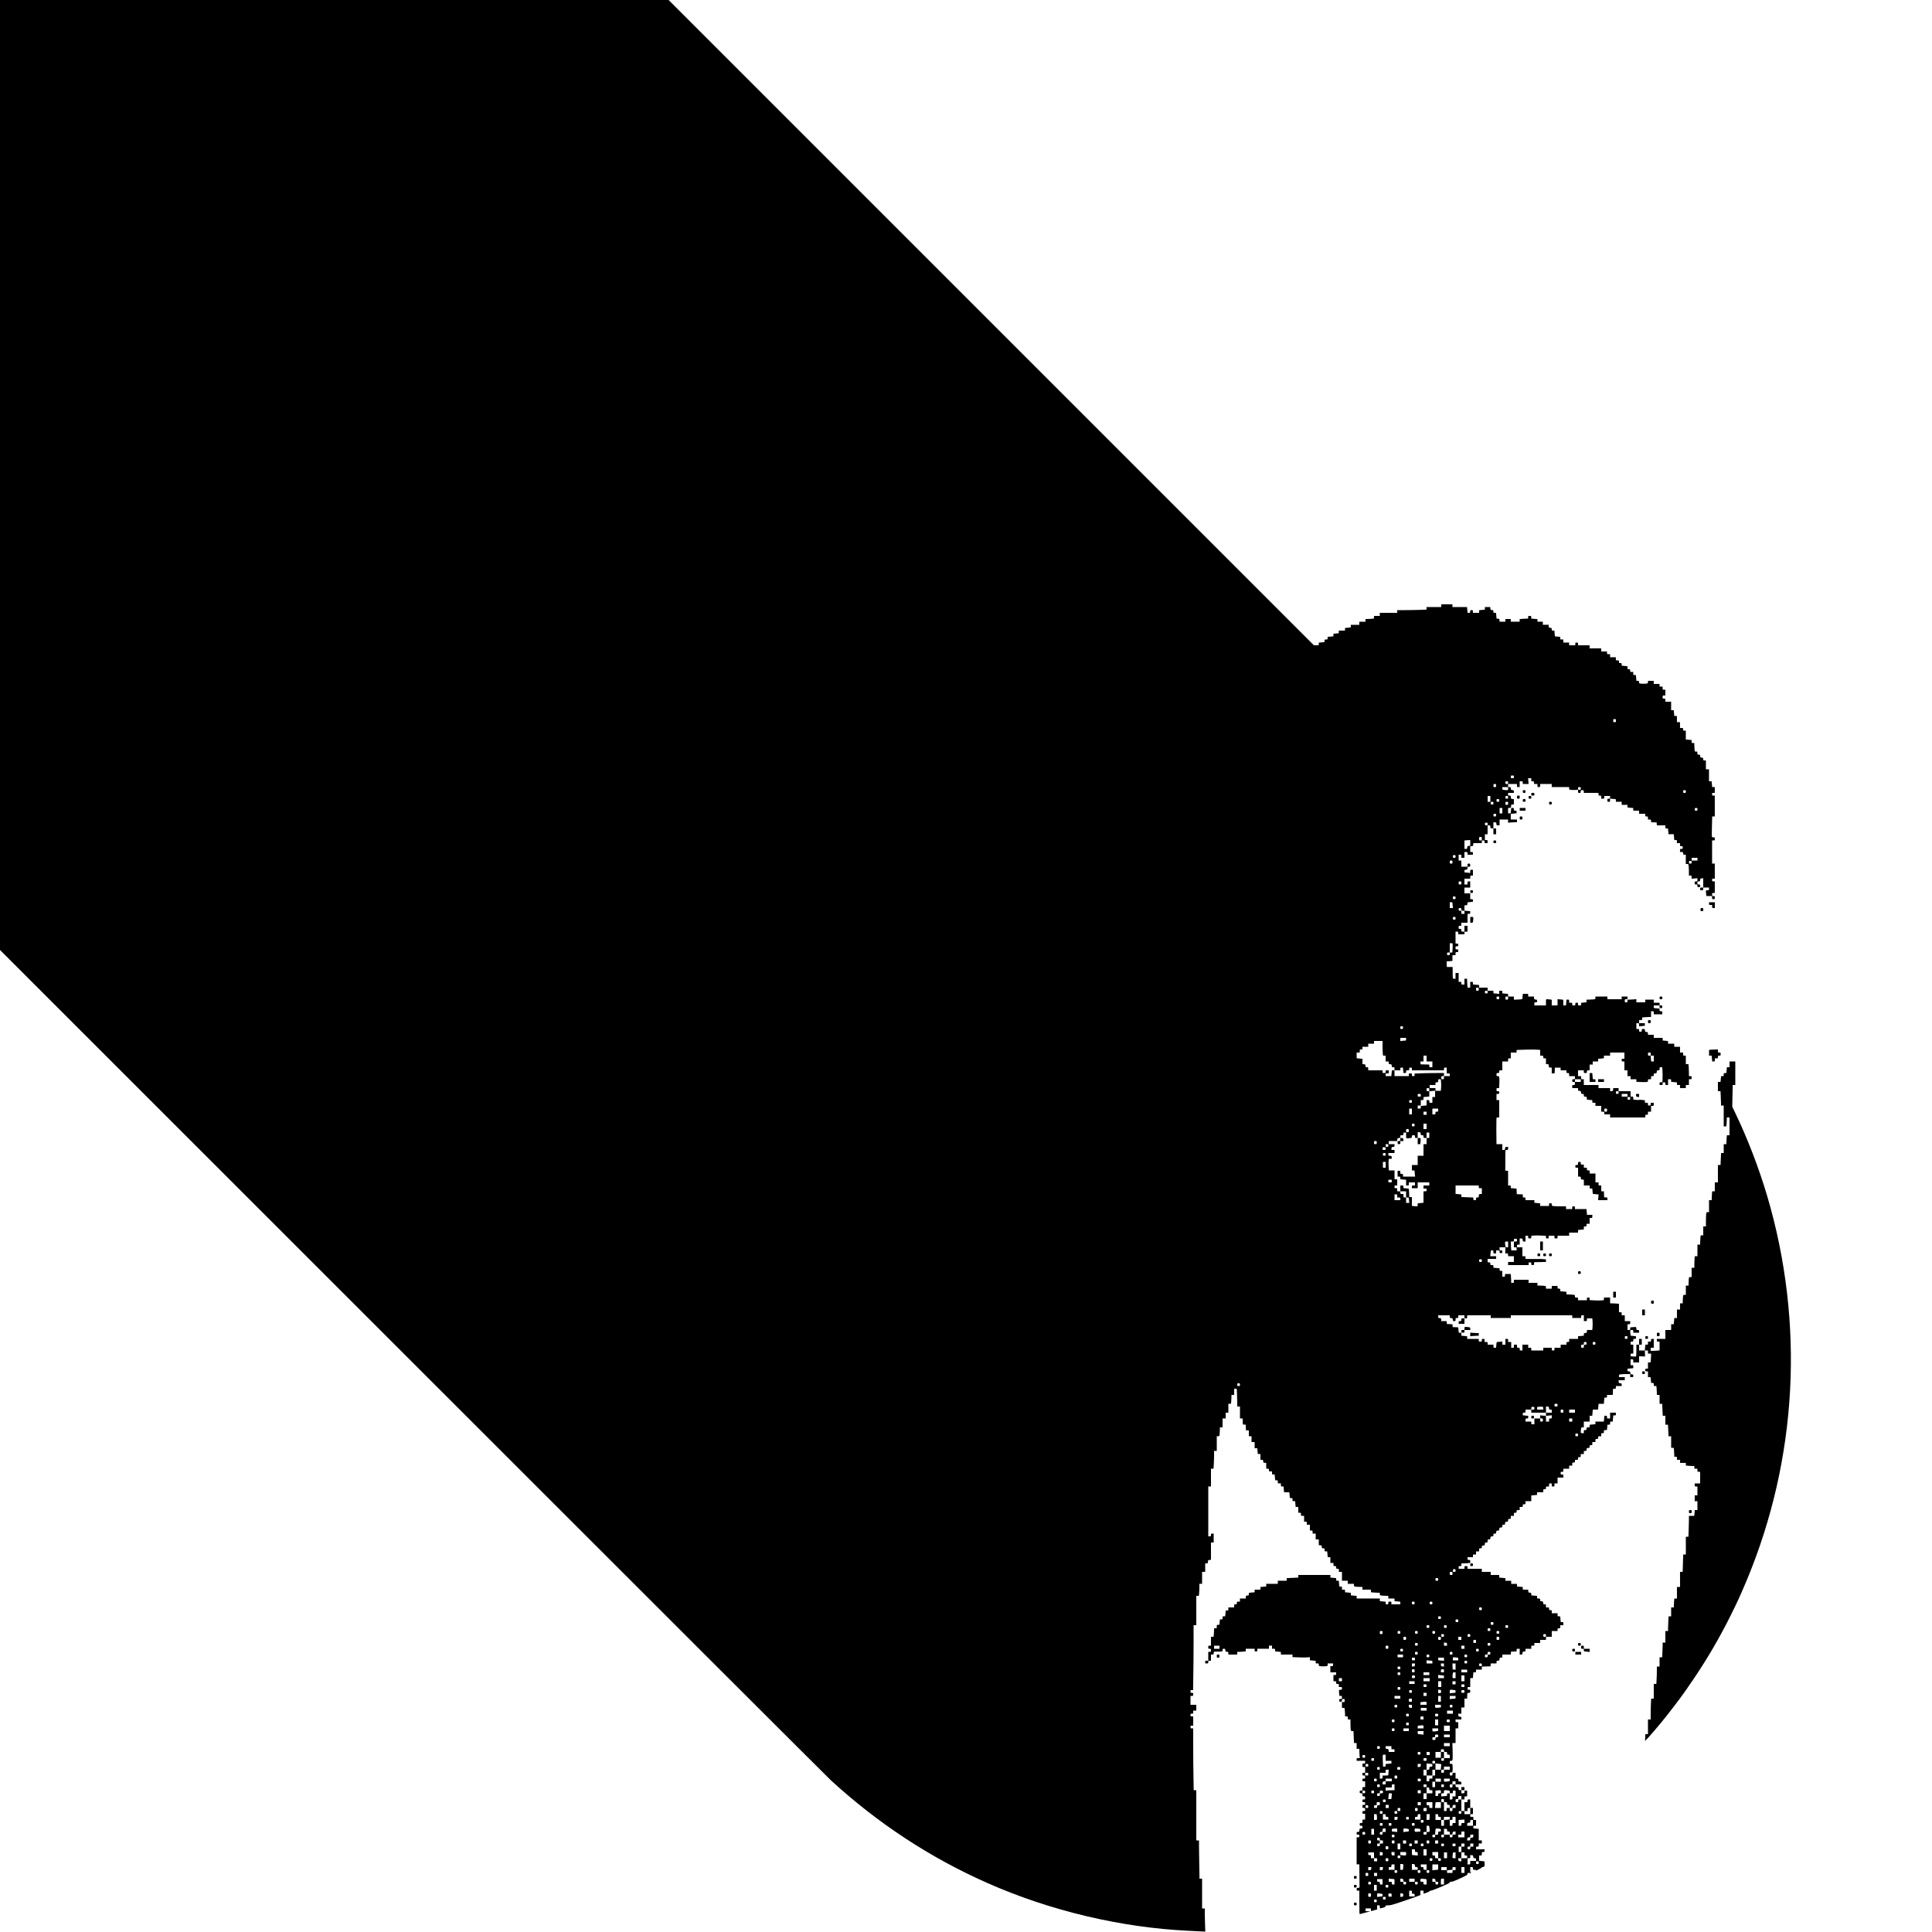 <?xml version="1.0" standalone="no"?>
<!DOCTYPE svg PUBLIC "-//W3C//DTD SVG 20010904//EN"
 "http://www.w3.org/TR/2001/REC-SVG-20010904/DTD/svg10.dtd">
<svg version="1.0" xmlns="http://www.w3.org/2000/svg"
 width="5000pt" height="5000pt" viewBox="0 0 5000 5000"
 preserveAspectRatio="xMidYMid meet">

<g transform="translate(0,5000) scale(0.1,-0.1)"
fill="#000000" stroke="none">
<path d="M0 37707 l0 -12292 10683 -10681 c5875 -5875 10743 -10737 10817
-10805 1219 -1118 2571 -2006 4060 -2664 1619 -716 3453 -1151 5205 -1234 121
-6 267 -13 324 -16 l104 -5 -6 167 c-4 91 -7 226 -7 300 l0 133 -35 0 -35 0 0
385 0 385 -33 0 -34 0 -6 338 c-4 185 -7 408 -7 495 l0 157 -35 0 -35 0 0 650
0 650 -33 0 -34 0 -6 347 c-4 190 -7 550 -7 800 l0 453 -35 0 c-33 0 -35 2
-35 35 0 33 2 35 35 35 l35 0 0 120 0 120 -35 0 c-33 0 -35 2 -35 35 0 33 2
35 35 35 34 0 35 1 35 40 l0 40 40 0 40 0 0 75 0 75 -75 0 -75 0 0 115 0 115
35 0 c34 0 35 1 35 40 0 39 -1 40 -35 40 -33 0 -35 2 -35 35 0 33 2 35 33 35
l34 0 6 398 c4 218 7 596 7 840 l0 442 35 0 35 0 0 380 0 380 34 0 33 0 6 67
c4 38 7 107 7 156 l0 87 35 0 35 0 0 155 0 155 40 0 40 0 0 110 0 110 34 0
c34 0 35 1 38 42 3 42 4 43 41 46 l37 3 0 225 0 224 35 0 35 0 0 115 0 115
-35 0 c-33 0 -35 -2 -35 -35 0 -33 -2 -35 -35 -35 l-35 0 0 645 0 645 35 0 35
0 0 230 0 230 33 0 34 0 6 113 c4 61 7 165 7 230 l0 117 35 0 35 0 0 190 0
190 34 0 c33 0 33 1 40 53 3 28 6 80 6 115 l0 62 35 0 35 0 0 115 0 115 40 0
40 0 0 75 0 75 35 0 35 0 0 115 0 115 34 0 33 0 7 61 c3 34 6 86 6 115 l0 54
35 0 35 0 0 80 0 80 33 0 34 0 6 -122 c4 -66 7 -170 7 -230 l0 -108 35 0 35 0
0 -155 0 -155 35 0 34 0 3 -77 3 -78 37 -3 37 -3 3 -72 3 -72 38 -3 37 -3 0
-75 0 -74 35 0 35 0 0 -75 0 -75 40 0 40 0 0 -80 0 -80 34 0 34 0 7 -75 7 -75
34 0 34 0 0 -75 0 -75 34 0 c33 0 35 -2 38 -37 3 -36 5 -38 41 -41 l37 -3 0
-75 0 -74 35 0 c33 0 35 -2 35 -35 0 -34 1 -35 40 -35 l40 0 0 -40 c0 -39 1
-40 34 -40 l34 0 7 -75 7 -75 34 0 c33 0 34 -1 34 -40 l0 -40 40 0 40 0 0 -40
c0 -39 1 -40 34 -40 l34 0 7 -75 7 -75 68 0 68 0 7 -75 7 -75 34 0 c33 0 34
-1 34 -40 0 -39 1 -40 34 -40 l34 0 7 -75 7 -75 34 0 34 0 0 -75 0 -75 35 0
c34 0 35 -1 35 -40 l0 -40 40 0 40 0 0 -75 0 -75 35 0 c34 0 35 -1 35 -40 l0
-40 40 0 40 0 0 -75 0 -75 35 0 c34 0 35 -1 35 -40 l0 -40 40 0 40 0 0 -75 0
-75 40 0 40 0 0 -74 0 -75 38 -3 c35 -3 37 -5 40 -40 3 -36 5 -38 38 -38 33 0
34 -1 34 -40 0 -39 1 -40 34 -40 l34 0 7 -75 7 -75 34 0 34 0 0 -75 0 -75 40
0 40 0 0 -40 c0 -39 1 -40 35 -40 33 0 35 -2 35 -35 0 -33 2 -35 35 -35 34 0
35 -1 35 -40 l0 -40 40 0 40 0 0 -115 0 -115 75 0 75 0 0 -40 0 -40 80 0 80 0
0 -34 c0 -33 1 -33 53 -40 28 -3 78 -6 110 -6 l57 0 0 -35 0 -35 110 0 110 0
0 -34 0 -33 61 -7 c34 -3 86 -6 115 -6 l54 0 0 -34 c0 -33 1 -33 53 -40 28 -3
78 -6 110 -6 l57 0 0 -35 0 -35 80 0 80 0 0 -34 0 -34 75 -7 75 -7 0 -34 0
-34 -115 0 -115 0 0 35 c0 34 -1 35 -40 35 -39 0 -40 -1 -40 -35 0 -33 -2 -35
-35 -35 -33 0 -35 2 -35 34 l0 34 -75 7 -75 7 0 34 0 34 -300 0 -300 0 0 34 0
34 -75 7 -75 7 0 33 0 33 -75 7 -75 7 0 34 c0 33 -1 34 -40 34 l-40 0 0 40 c0
39 -1 40 -34 40 l-34 0 -7 75 -7 75 -34 0 c-32 0 -34 2 -34 34 l0 34 -75 7
-75 7 0 34 0 34 -415 0 -415 0 0 -34 0 -34 -150 -7 -150 -7 0 -34 0 -34 -115
0 -115 0 0 -40 0 -40 -150 0 -150 0 0 -34 0 -34 -75 -7 -75 -7 0 -34 0 -34
-75 0 -75 0 0 -34 0 -34 -75 -7 -75 -7 0 -34 c0 -31 -2 -33 -37 -36 -36 -3
-38 -5 -41 -40 l-3 -38 -75 0 -74 0 0 -40 0 -40 -40 0 c-39 0 -40 -1 -40 -35
0 -33 -2 -35 -35 -35 -34 0 -35 -1 -35 -40 l0 -40 -75 0 -75 0 0 -40 c0 -39
-1 -40 -34 -40 l-34 0 -7 -75 -7 -75 -34 0 c-33 0 -34 -1 -34 -40 0 -39 -1
-40 -34 -40 l-34 0 -7 -70 -7 -70 -34 0 c-34 0 -34 0 -34 -45 0 -45 0 -45 -35
-45 l-35 0 0 -49 c0 -26 -3 -76 -6 -110 l-7 -61 -33 0 -34 0 0 -115 0 -115
-35 0 c-34 0 -35 -1 -35 -40 0 -39 1 -40 35 -40 34 0 35 -1 35 -40 0 -39 -1
-40 -35 -40 l-35 0 0 -115 0 -115 -40 0 c-39 0 -40 -1 -40 -35 0 -34 1 -35 40
-35 39 0 40 1 40 35 0 33 2 35 35 35 l35 0 0 80 0 80 34 0 c33 0 35 2 38 38
l3 37 70 0 c157 1 155 1 155 40 0 33 2 35 34 35 33 0 35 -2 38 -37 3 -36 5
-38 41 -41 35 -3 37 -5 37 -38 l0 -34 115 0 115 0 0 35 0 35 49 0 c26 0 76 3
110 6 l61 7 0 33 0 34 115 0 115 0 0 -35 c0 -33 2 -35 35 -35 33 0 35 2 35 35
l0 35 150 0 150 0 0 40 0 40 40 0 40 0 0 -40 0 -40 40 0 c39 0 40 -1 40 -34
l0 -34 75 -7 75 -7 0 -34 0 -34 150 0 150 0 0 -33 0 -34 164 -6 c91 -4 192 -4
225 0 l61 6 0 -40 0 -41 75 -7 75 -7 0 -34 c0 -33 1 -34 40 -34 39 0 40 -1 40
-34 0 -33 0 -33 58 -39 31 -3 83 -3 115 0 57 6 57 6 57 39 l0 34 70 0 70 0 0
-35 c0 -33 -2 -35 -35 -35 l-35 0 0 -80 0 -80 75 0 75 0 0 -35 c0 -33 -2 -35
-35 -35 l-35 0 0 -80 0 -80 35 0 c33 0 35 -2 35 -35 0 -33 2 -35 35 -35 34 0
35 -1 35 -40 l0 -40 40 0 c39 0 40 -1 40 -35 0 -33 -2 -35 -34 -35 -19 0 -38
-5 -41 -10 -3 -6 -3 -42 1 -80 l7 -70 33 0 c33 0 34 -1 34 -40 0 -39 -1 -40
-35 -40 -33 0 -35 -2 -35 -35 0 -33 2 -35 35 -35 33 0 35 2 35 35 0 33 2 35
35 35 34 0 35 -1 35 -40 0 -39 -1 -40 -35 -40 l-35 0 0 -75 0 -75 34 0 c33 0
33 -1 40 -52 3 -29 6 -79 6 -110 l0 -58 35 0 c34 0 35 -1 35 -40 0 -39 1 -40
35 -40 l35 0 0 -97 c0 -54 3 -122 6 -150 7 -52 8 -53 39 -53 l33 0 7 -155 7
-155 34 0 34 0 0 -75 0 -75 35 0 35 0 0 -59 c0 -32 3 -86 6 -120 l7 -61 -42 0
c-40 0 -41 -1 -41 -35 l0 -35 110 0 110 0 0 -35 c0 -33 -2 -35 -35 -35 -35 0
-35 0 -35 -45 0 -45 0 -45 35 -45 l35 0 0 -75 0 -75 -35 0 c-33 0 -35 -2 -35
-35 0 -33 2 -35 35 -35 34 0 35 -1 35 -40 0 -39 -1 -40 -35 -40 -33 0 -35 -2
-35 -35 0 -33 2 -35 35 -35 l35 0 0 -75 0 -75 -35 0 c-35 0 -35 0 -35 -45 0
-45 0 -45 -35 -45 -33 0 -35 -2 -35 -35 0 -33 2 -35 35 -35 34 0 35 -1 35 -40
0 -39 1 -40 35 -40 34 0 35 -1 35 -40 0 -39 -1 -40 -35 -40 -33 0 -35 -2 -35
-35 0 -33 2 -35 35 -35 33 0 35 -2 35 -35 0 -33 -2 -35 -35 -35 -34 0 -35 -1
-35 -40 0 -39 1 -40 35 -40 34 0 35 -1 35 -40 0 -39 -1 -40 -35 -40 -33 0 -35
-2 -35 -35 0 -33 2 -35 35 -35 l35 0 0 -75 0 -75 -35 0 c-35 0 -35 0 -35 -45
0 -45 0 -45 -35 -45 -33 0 -35 -2 -35 -35 0 -33 2 -35 35 -35 33 0 35 -2 35
-34 0 -33 -2 -35 -37 -38 -37 -3 -38 -4 -41 -45 -3 -42 -4 -43 -38 -43 -32 0
-34 -2 -34 -35 0 -33 2 -35 35 -35 33 0 35 -2 35 -35 0 -33 -2 -35 -35 -35
l-35 0 0 -350 0 -350 35 0 35 0 2 -265 c1 -146 2 -282 3 -302 0 -37 -1 -38
-37 -41 -36 -3 -38 -5 -38 -38 0 -32 2 -34 35 -34 l35 0 0 -306 c0 -286 1
-305 18 -300 9 2 73 20 142 38 l125 33 -62 3 -63 3 0 34 0 35 70 0 70 0 0 -36
c0 -29 3 -34 18 -30 9 2 45 12 80 22 l62 17 0 53 0 54 35 0 c34 0 35 -1 35
-41 0 -41 0 -41 32 -33 89 19 113 30 116 52 3 20 9 22 71 22 58 0 102 12 317
84 137 45 309 105 381 132 l133 49 0 57 0 58 40 0 40 0 0 -41 c0 -37 2 -40 23
-33 71 22 129 48 134 60 3 8 19 14 35 14 16 0 133 44 259 97 177 75 229 101
229 115 0 14 8 18 40 18 26 0 80 19 168 59 229 105 252 118 252 146 0 22 4 25
34 25 19 0 36 -4 38 -10 2 -6 8 -6 18 0 13 8 12 10 -2 10 -16 0 -18 10 -18 75
l0 75 35 0 c33 0 35 -2 35 -35 0 -34 1 -35 41 -35 32 0 40 -3 35 -15 -3 -10
23 -1 74 25 44 22 80 45 80 50 0 6 7 10 15 10 8 0 24 5 37 10 21 10 23 16 20
75 l-4 63 -69 7 -69 7 0 69 0 69 35 0 c35 0 35 0 35 45 0 45 0 45 35 45 33 0
35 2 35 35 l0 35 -110 0 -110 0 0 35 c0 33 2 35 35 35 34 0 35 1 35 40 l0 40
40 0 40 0 0 40 0 40 -40 0 -40 0 0 149 0 149 -70 7 -70 7 0 34 c0 32 2 34 35
34 l35 0 0 75 0 75 -35 0 c-34 0 -35 1 -35 40 l0 40 -40 0 c-39 0 -40 1 -40
35 0 33 2 35 35 35 l35 0 0 80 0 80 -35 0 -35 0 0 110 0 110 -35 0 c-33 0 -35
-2 -35 -35 0 -34 -1 -35 -40 -35 l-40 0 0 -115 0 -115 -40 0 -40 0 0 150 0
150 40 0 40 0 0 40 c0 39 1 40 35 40 l35 0 0 75 0 75 -35 0 c-33 0 -35 -2 -35
-35 0 -34 -1 -35 -40 -35 l-40 0 0 40 0 40 40 0 40 0 0 40 0 40 -40 0 -40 0 0
-40 c0 -39 -1 -40 -34 -40 -33 0 -35 2 -38 37 -3 36 -5 38 -40 41 -36 3 -38 5
-38 38 l0 34 75 0 75 0 0 34 c0 33 -2 35 -37 38 -36 3 -38 5 -41 41 -3 35 -5
37 -38 37 l-34 0 0 75 0 75 -40 0 c-39 0 -40 -1 -40 -35 0 -33 -2 -35 -35 -35
-34 0 -35 1 -35 40 0 39 1 40 34 40 33 0 33 1 39 51 4 29 4 78 0 110 l-6 59
-33 0 c-33 0 -34 1 -34 40 0 39 1 40 34 40 33 0 33 1 40 55 3 30 3 133 -1 230
l-6 175 41 0 42 0 0 190 0 190 35 0 35 0 0 80 0 80 -35 0 c-33 0 -35 2 -35 35
l0 35 75 0 75 0 0 34 c0 33 -2 35 -37 38 -36 3 -38 5 -41 41 l-3 37 40 0 41 0
0 80 0 80 40 0 40 0 0 115 0 115 35 0 34 0 3 73 3 72 38 3 c36 3 37 4 37 43 0
38 -1 39 -35 39 -33 0 -35 2 -35 35 0 33 2 35 35 35 l35 0 0 115 0 115 34 0
34 0 7 75 7 75 34 0 c32 0 34 2 34 35 l0 35 75 0 75 0 0 40 0 39 113 3 112 3
3 38 3 37 75 0 74 0 0 34 c0 33 2 35 38 38 35 3 37 5 40 41 3 35 5 37 38 37
33 0 34 1 34 40 l0 40 109 0 110 0 3 38 3 37 73 3 72 3 0 34 c0 34 1 35 40 35
l40 0 0 -75 0 -75 34 0 c33 0 35 2 38 37 3 36 5 38 41 41 35 3 37 5 37 38 l0
34 75 0 75 0 0 40 0 40 40 0 c39 0 40 1 40 35 l0 35 75 0 75 0 0 40 0 40 75 0
75 0 0 40 0 40 75 0 75 0 0 75 0 75 75 0 75 0 0 35 c0 33 2 35 35 35 34 0 35
1 35 40 l0 40 40 0 40 0 0 40 c0 39 -1 40 -34 40 l-34 0 -7 75 -7 75 -34 0
c-33 0 -34 1 -34 40 l0 40 -75 0 -75 0 0 40 c0 39 -1 40 -35 40 -33 0 -35 2
-35 35 0 34 -1 35 -40 35 l-40 0 0 40 c0 39 -1 40 -34 40 -33 0 -35 2 -38 38
-3 35 -5 37 -40 40 -36 3 -38 5 -38 38 0 33 -1 34 -40 34 -39 0 -40 1 -40 34
l0 34 -75 7 -75 7 0 33 c0 32 -2 34 -37 37 -36 3 -38 5 -41 41 l-3 37 -70 0
-69 0 0 34 0 34 -75 7 -75 7 0 34 0 34 -75 0 -75 0 0 40 0 40 -75 0 -75 0 0
34 0 34 -80 7 -80 7 0 34 0 34 -110 0 -110 0 0 40 0 40 -115 0 -115 0 0 40 0
40 -185 0 -185 0 0 35 c0 34 -1 35 -40 35 -39 0 -40 -1 -40 -35 l0 -35 -75 0
-75 0 0 35 c0 33 2 35 35 35 33 0 35 2 35 35 l0 35 63 0 c34 0 86 3 115 6 l52
7 0 38 c0 38 -1 39 -35 39 -33 0 -35 2 -35 35 l0 35 70 0 70 0 0 35 c0 34 1
35 40 35 l40 0 0 40 0 40 40 0 40 0 0 40 c0 39 1 40 35 40 33 0 35 2 35 34 0
33 2 35 38 38 35 3 37 5 40 41 3 35 5 37 38 37 33 0 34 1 34 40 0 39 1 40 34
40 33 0 35 2 38 38 3 35 5 37 41 40 35 3 37 5 37 38 0 32 2 34 34 34 33 0 35
2 38 38 3 35 5 37 40 40 35 3 37 5 40 40 3 35 5 37 41 40 35 3 37 5 37 38 0
32 2 34 34 34 33 0 35 2 38 38 3 35 5 37 40 40 36 3 38 5 38 38 0 32 2 34 35
34 34 0 35 1 35 40 l0 40 40 0 40 0 0 40 c0 39 1 40 35 40 33 0 35 2 35 35 0
34 1 35 40 35 l40 0 0 40 0 40 40 0 c39 0 40 1 40 35 0 33 2 35 35 35 34 0 35
1 35 40 l0 40 75 0 75 0 0 74 0 74 75 7 75 7 0 34 0 34 80 0 80 0 0 40 c0 39
1 40 35 40 33 0 35 2 35 35 0 34 1 35 40 35 l40 0 0 40 c0 39 1 40 35 40 34 0
35 -1 35 -40 0 -39 1 -40 35 -40 34 0 35 1 35 40 l0 40 40 0 40 0 0 75 0 75
75 0 75 0 0 40 c0 39 -1 40 -35 40 -33 0 -35 2 -35 35 0 33 2 35 35 35 34 0
35 1 35 40 l0 40 75 0 75 0 0 40 0 40 40 0 40 0 0 40 c0 39 1 40 35 40 33 0
35 2 35 35 0 34 1 35 40 35 39 0 40 1 40 35 0 33 2 35 35 35 34 0 35 1 35 40
l0 40 40 0 40 0 0 40 c0 39 1 40 34 40 33 0 35 2 38 38 3 35 5 37 41 40 35 3
37 5 37 38 0 32 2 34 35 34 34 0 35 1 35 40 l0 40 40 0 40 0 0 40 c0 39 1 40
35 40 33 0 35 2 35 35 0 34 1 35 40 35 l40 0 0 40 c0 39 1 40 35 40 34 0 35 1
35 40 0 40 0 40 39 40 l39 0 7 70 7 70 34 0 c33 0 34 1 34 40 0 39 1 40 34 40
l34 0 7 80 7 80 34 0 c32 0 34 2 34 35 l0 35 -75 0 -75 0 0 -75 0 -75 -40 0
c-39 0 -40 1 -40 35 0 33 -2 35 -34 35 l-34 0 -7 -75 -7 -75 -109 0 -109 0 0
-34 0 -34 -75 -7 -75 -7 0 -34 c0 -33 -1 -34 -40 -34 -39 0 -40 -1 -40 -35 0
-33 -2 -35 -35 -35 -34 0 -35 -1 -35 -40 l0 -40 -40 0 c-45 0 -45 1 -34 97 7
52 7 53 40 53 l34 0 0 75 0 75 75 0 75 0 0 75 0 75 34 0 34 0 7 80 7 80 68 0
68 0 7 75 7 75 68 0 68 0 7 80 7 80 34 0 c32 0 34 2 34 35 l0 35 75 0 74 0 3
78 3 77 38 3 c35 3 37 5 37 38 l0 34 75 0 75 0 0 34 c0 33 -2 35 -37 38 -36 3
-38 5 -41 41 l-3 37 80 0 81 0 0 40 0 40 -75 0 -75 0 0 34 c0 33 1 33 53 40
28 3 94 6 145 6 l92 0 0 -40 0 -40 40 0 c39 0 40 1 40 34 0 33 -2 35 -37 38
-36 3 -38 5 -41 41 -3 35 -5 37 -38 37 -32 0 -34 2 -34 34 l0 34 75 7 75 7 0
39 c0 38 -1 39 -35 39 l-35 0 0 75 0 75 35 0 c34 0 35 -1 35 -40 l0 -40 75 0
75 0 0 81 0 80 78 -3 77 -3 -3 78 -3 77 40 0 41 0 0 -40 0 -40 40 0 40 0 0
-54 c0 -29 -3 -81 -6 -115 l-7 -61 -33 0 -34 0 0 -80 0 -80 -35 0 c-33 0 -35
-2 -35 -35 0 -33 2 -35 35 -35 l35 0 0 -75 0 -75 34 0 34 0 7 -75 7 -75 34 0
c33 0 34 -1 34 -40 0 -39 1 -40 34 -40 l33 0 7 -61 c3 -34 6 -86 6 -115 l0
-54 35 0 35 0 0 -115 0 -115 34 0 34 0 7 -155 7 -155 34 0 34 0 0 -115 0 -115
34 0 34 0 7 -150 8 -150 33 0 34 0 0 -150 0 -150 34 0 33 0 7 -61 c3 -34 6
-86 6 -115 l0 -54 35 0 c34 0 35 -1 35 -40 l0 -40 40 0 40 0 0 -40 0 -40 75 0
75 0 0 -34 0 -33 61 -7 c34 -3 84 -6 110 -6 l49 0 0 -35 c0 -34 1 -35 40 -35
l40 0 0 -40 c0 -39 1 -40 35 -40 l35 0 0 -150 0 -150 -70 0 -70 0 0 -40 c0
-39 1 -40 35 -40 l35 0 0 -115 0 -115 -35 0 -35 0 0 -75 0 -75 35 0 35 0 0
-115 0 -115 -34 0 -34 0 -7 -75 -7 -75 -69 0 -69 0 0 -97 c0 -54 -3 -176 -7
-270 l-6 -173 -34 0 -33 0 0 -230 0 -230 -34 0 -34 0 -7 -225 -7 -225 -34 0
-34 0 0 -195 0 -195 -40 0 -40 0 0 -150 0 -150 -34 0 -33 0 -7 -61 c-3 -34 -6
-86 -6 -115 l0 -54 -35 0 -35 0 0 -115 0 -115 -33 0 -34 0 -6 -112 c-4 -62 -7
-148 -7 -190 l0 -78 -35 0 -35 0 0 -150 0 -150 -35 0 -35 0 0 -77 c0 -43 -3
-129 -7 -190 l-6 -113 -34 0 -33 0 0 -120 0 -120 -35 0 -35 0 0 -112 c0 -62
-3 -164 -7 -225 l-6 -113 -34 0 -33 0 0 -190 0 -190 -33 0 -34 0 -6 -122 c-4
-66 -7 -188 -7 -270 l0 -148 -35 0 -35 0 0 -190 0 -190 -34 0 -35 0 -3 -87
c-2 -49 -3 -89 -3 -90 0 -1 46 48 102 110 191 212 433 506 658 803 74 99 139
184 144 190 37 46 269 377 380 544 337 502 635 1013 910 1560 117 231 245 502
281 590 10 25 32 74 48 110 17 36 65 148 107 250 1315 3155 1502 6657 531
9946 -213 721 -515 1505 -829 2156 l-76 157 6 281 6 280 34 0 33 0 0 305 0
305 -75 0 -75 0 0 -75 0 -75 -34 0 -34 0 -7 -75 -7 -75 -34 0 c-33 0 -34 -1
-34 -40 0 -39 -1 -40 -34 -40 l-34 0 -7 -75 -7 -75 -34 0 -34 0 0 -120 0 -120
33 0 34 0 6 -112 c4 -62 7 -146 7 -185 l0 -73 35 0 35 0 0 -270 0 -270 34 0
33 0 7 61 c3 34 6 86 6 115 l0 54 35 0 35 0 0 -230 0 -230 -34 0 -33 0 -7 -61
c-3 -34 -6 -86 -6 -115 l0 -54 -35 0 -35 0 0 -115 0 -115 -34 0 -34 0 -7 -155
-7 -155 -34 0 -34 0 0 -225 0 -225 -40 0 -40 0 0 -115 0 -115 -34 0 -33 0 -7
-61 c-3 -34 -6 -86 -6 -115 l0 -54 -35 0 -35 0 0 -155 0 -155 -34 0 c-33 0
-33 -1 -40 -52 -3 -29 -6 -113 -6 -185 l0 -133 -35 0 -35 0 0 -115 0 -115 -34
0 -33 0 -6 -67 c-4 -38 -7 -92 -7 -120 l0 -53 -35 0 -35 0 0 -150 0 -150 -34
0 -33 0 -7 -61 c-3 -34 -6 -102 -6 -150 l0 -89 -35 0 -35 0 0 -120 0 -120 -34
0 c-33 0 -33 -1 -40 -52 -3 -29 -6 -79 -6 -110 l0 -58 -35 0 -35 0 0 -120 0
-120 -34 0 c-33 0 -33 -1 -40 -52 -3 -29 -6 -79 -6 -110 l0 -58 -35 0 -35 0 0
-80 0 -80 -40 0 -40 0 0 -110 0 -110 -34 0 -34 0 -7 -80 -7 -80 -34 0 -34 0 0
-75 0 -75 -75 0 -75 0 0 -115 0 -115 -110 0 -110 0 0 -35 c0 -33 2 -35 35 -35
l35 0 0 -114 0 -113 -61 -7 c-34 -3 -86 -6 -115 -6 l-54 0 0 40 0 40 40 0 40
0 0 115 0 115 -35 0 c-33 0 -35 -2 -35 -35 0 -34 -1 -35 -40 -35 l-40 0 0 -40
c0 -39 -1 -40 -34 -40 l-34 0 -7 -75 -7 -75 -74 0 -74 0 0 75 0 75 35 0 35 0
0 75 0 75 -35 0 -35 0 0 -75 0 -75 -35 0 -35 0 0 -149 c0 -92 -4 -152 -10
-156 -6 -4 -40 -3 -75 0 l-65 7 0 34 c0 32 2 34 35 34 l35 0 0 115 0 115 -35
0 c-34 0 -35 1 -35 40 0 39 1 40 35 40 33 0 35 2 35 35 0 33 2 35 35 35 33 0
35 2 35 34 l0 34 -69 7 -68 7 -7 51 c-11 96 -11 97 34 97 39 0 40 -1 40 -35
l0 -35 75 0 75 0 0 35 c0 33 -2 35 -35 35 -33 0 -35 2 -35 34 0 19 -5 38 -10
41 -6 3 -42 3 -80 -1 l-70 -7 0 -33 c0 -32 -2 -34 -35 -34 l-35 0 0 75 0 75
35 0 c34 0 35 1 35 40 l0 40 -70 0 -70 0 0 75 0 75 -40 0 -40 0 0 40 c0 39 -1
40 -35 40 l-35 0 0 109 0 108 -61 7 c-34 3 -86 6 -115 6 l-54 0 0 75 0 75 -80
0 -80 0 0 -34 0 -33 -60 -7 c-33 -4 -116 -4 -185 0 l-125 7 0 33 c0 32 -2 34
-35 34 -33 0 -35 -2 -35 -35 l0 -35 -115 0 -115 0 0 35 c0 34 -1 35 -40 35
-39 0 -40 1 -40 34 0 33 -1 33 -52 40 -29 3 -79 6 -110 6 l-58 0 0 34 0 34
-80 7 -80 7 0 34 c0 32 -2 34 -35 34 -33 0 -35 2 -35 35 l0 35 -75 0 -75 0 0
-35 0 -35 -75 0 -75 0 0 34 c0 33 -1 33 -52 40 -29 3 -79 6 -110 6 l-58 0 0
35 0 35 -115 0 -115 0 0 40 0 40 -190 0 -190 0 0 -40 c0 -39 -1 -40 -35 -40
l-35 0 0 54 c0 29 -3 81 -6 115 l-7 61 -73 0 -74 0 0 -35 c0 -33 -2 -35 -35
-35 l-35 0 0 75 0 75 -35 0 c-33 0 -35 2 -35 34 l0 33 -80 7 -80 7 0 35 c0 33
-1 34 -40 34 -39 0 -40 1 -40 35 0 33 -2 35 -35 35 -35 0 -35 0 -35 45 l0 45
110 0 110 0 0 35 0 35 -76 0 -77 0 7 53 c3 28 6 62 6 75 0 19 5 22 35 22 34 0
35 -1 35 -40 0 -39 1 -40 35 -40 34 0 35 1 35 40 l0 40 45 0 c45 0 45 0 45
-35 0 -33 2 -35 35 -35 33 0 35 2 35 35 0 33 -2 35 -35 35 -34 0 -35 1 -35 40
l0 40 76 0 75 0 -3 -77 -3 -78 38 -3 c35 -3 37 -5 37 -38 l0 -34 75 0 75 0 0
-75 0 -75 -75 0 -75 0 0 -40 0 -40 265 0 265 0 0 35 c0 33 2 35 35 35 33 0 35
-2 35 -35 0 -33 2 -35 34 -35 33 0 35 2 38 38 l3 37 153 3 152 3 0 33 0 34
-82 7 c-46 3 -112 5 -148 3 -36 -1 -118 -2 -182 0 l-118 2 0 35 c0 34 -1 35
-40 35 l-40 0 0 115 0 115 -70 0 -70 0 0 35 c0 33 2 35 35 35 l35 0 0 81 0 80
38 -3 c35 -3 37 -5 40 -40 3 -36 5 -38 38 -38 l34 0 0 75 0 75 35 0 c33 0 35
-2 35 -35 0 -34 1 -35 40 -35 39 0 40 1 40 34 l0 33 61 7 c33 4 119 4 190 0
l129 -7 0 -33 c0 -32 2 -34 35 -34 33 0 35 2 35 35 l0 35 75 0 75 0 0 -35 c0
-34 1 -35 40 -35 39 0 40 1 40 35 l0 35 150 0 150 0 0 40 0 40 115 0 115 0 0
34 0 34 75 7 75 7 0 39 c0 38 1 39 35 39 33 0 35 2 35 35 0 34 1 35 40 35 l40
0 0 75 0 75 35 0 c34 0 35 1 35 40 l0 40 -69 0 -69 0 -7 75 -7 75 -149 0 -149
0 0 35 c0 33 -2 35 -35 35 -33 0 -35 -2 -35 -35 l0 -35 -80 0 -80 0 0 35 0 35
-132 0 c-73 0 -157 3 -185 6 -52 7 -53 7 -53 40 0 32 -2 34 -35 34 -33 0 -35
-2 -35 -35 l0 -35 -115 0 -115 0 0 34 0 34 -75 7 -75 7 0 34 0 34 -115 0 -115
0 0 35 c0 33 -2 35 -35 35 -34 0 -35 1 -35 40 l0 39 -77 3 -78 3 -3 72 -3 71
-74 7 -75 7 0 34 c0 32 -2 34 -35 34 l-35 0 0 189 0 190 -37 3 -36 3 1 228 c1
345 -4 307 37 307 34 0 35 1 35 41 l0 40 -37 -3 c-36 -3 -38 -5 -41 -40 -3
-36 -5 -38 -38 -38 l-34 0 0 75 0 75 -75 0 -75 0 -1 43 c-4 133 -4 531 -1 585
l5 62 33 0 34 0 0 225 0 225 -35 0 -35 0 0 80 0 80 35 0 c33 0 35 2 35 35 0
33 -2 35 -35 35 -34 0 -35 1 -35 40 0 39 1 40 34 40 l33 0 6 101 c3 56 3 126
0 155 -6 53 -6 54 -39 54 -33 0 -34 1 -34 40 0 39 1 40 35 40 33 0 35 2 35 35
0 34 1 35 40 35 l40 0 0 115 0 115 75 0 75 0 0 40 c0 39 1 40 35 40 l35 0 0
75 0 75 75 0 75 0 0 34 0 34 224 7 c124 4 261 4 305 0 l81 -7 0 -74 0 -74 40
0 c39 0 40 -1 40 -35 0 -33 2 -35 35 -35 l35 0 0 -75 0 -75 34 0 c34 0 35 -1
38 -42 3 -42 4 -43 41 -46 l37 -3 0 -75 0 -75 38 3 37 3 3 73 3 72 74 0 75 0
0 -35 0 -35 75 0 75 0 0 -35 c0 -33 2 -35 35 -35 34 0 35 -1 35 -40 l0 -40 75
0 75 0 0 -40 c0 -39 -1 -40 -35 -40 -33 0 -35 -2 -35 -35 0 -33 2 -35 35 -35
34 0 35 -1 35 -40 0 -39 -1 -40 -35 -40 -34 0 -35 -1 -35 -40 l0 -40 75 0 75
0 0 -34 c0 -33 2 -35 38 -38 35 -3 37 -5 40 -40 3 -36 5 -38 38 -38 32 0 34
-2 34 -34 0 -33 2 -35 38 -38 35 -3 37 -5 40 -40 l3 -36 70 -7 69 -7 0 -34 c0
-33 1 -34 40 -34 l40 0 0 -40 0 -40 75 0 75 0 0 -75 0 -75 40 0 c39 0 40 -1
40 -35 l0 -35 75 0 75 0 0 -40 0 -40 455 0 455 0 0 35 c0 33 2 35 35 35 34 0
35 1 35 40 l0 40 40 0 40 0 0 75 0 75 35 0 c34 0 35 1 35 40 l0 40 -40 0 c-39
0 -40 -1 -40 -35 0 -33 -2 -35 -35 -35 -33 0 -35 2 -35 35 0 34 -1 35 -40 35
-39 0 -40 1 -40 34 l0 33 -70 7 c-38 4 -74 4 -80 1 -6 -3 -42 -3 -80 1 l-70 7
0 38 c0 38 -1 39 -35 39 l-35 0 0 70 0 70 -155 0 -155 0 0 40 0 40 -69 0 -70
0 -3 -37 c-3 -36 -5 -38 -40 -41 l-38 -3 0 40 0 41 -150 0 -150 0 0 40 0 40
-190 0 -190 0 0 75 0 75 -35 0 c-34 0 -35 1 -35 40 l0 40 -40 0 -40 0 0 75 0
75 75 0 75 0 0 -35 c0 -34 1 -35 40 -35 39 0 40 1 40 35 0 33 2 35 35 35 l35
0 0 75 0 75 40 0 40 0 0 40 0 40 70 0 70 0 0 34 0 34 75 7 75 7 0 34 0 34 80
0 80 0 0 40 0 40 185 0 185 0 0 -80 0 -80 -35 0 c-33 0 -35 -2 -35 -35 0 -33
2 -35 35 -35 l35 0 0 -115 0 -115 40 0 40 0 0 -75 0 -75 40 0 40 0 0 -40 0
-40 75 0 75 0 0 -34 0 -33 98 -5 c53 -3 121 -3 150 -1 51 5 52 6 52 39 0 33 1
34 40 34 l40 0 0 40 c0 39 1 40 35 40 33 0 35 2 35 34 0 33 2 35 38 38 35 3
37 5 40 41 3 35 5 37 38 37 33 0 34 1 34 40 0 39 1 40 34 40 l34 0 7 -82 c3
-46 5 -132 3 -193 l-3 -110 -37 -3 c-36 -3 -38 -5 -38 -38 0 -33 1 -34 40 -34
39 0 40 1 40 35 0 33 2 35 35 35 33 0 35 -2 35 -35 0 -33 2 -35 35 -35 l35 0
0 75 0 75 40 0 c39 0 40 -1 40 -34 l0 -34 75 -7 75 -7 0 -34 c0 -33 1 -34 40
-34 l40 0 0 -40 0 -40 75 0 75 0 0 40 0 40 40 0 40 0 0 75 0 75 35 0 c34 0 35
1 35 40 0 39 -1 40 -35 40 l-35 0 0 94 c0 51 -3 121 -6 155 l-7 61 -33 0 -34
0 0 110 0 110 -35 0 c-34 0 -35 1 -35 40 l0 40 -40 0 -40 0 0 75 0 75 -75 0
-75 0 0 40 0 40 -80 0 -80 0 0 34 0 34 -70 7 -70 7 0 34 0 34 -115 0 -115 0 0
40 0 40 -75 0 -75 0 0 34 c0 33 -2 35 -37 38 -36 3 -38 5 -41 41 -3 36 -4 37
-43 37 -38 0 -39 -1 -39 -35 0 -33 -2 -35 -35 -35 -33 0 -35 2 -35 35 0 33 -2
35 -35 35 l-35 0 0 75 0 75 35 0 c34 0 35 -1 35 -41 l0 -42 53 7 c28 3 62 6
75 6 19 0 22 5 22 35 l0 35 -75 0 -75 0 0 40 0 40 40 0 c39 0 40 1 40 34 l0
33 61 7 c34 3 86 6 115 6 l54 0 0 75 0 75 35 0 c34 0 35 -1 35 -40 l0 -40 110
0 110 0 0 40 c0 39 -1 40 -35 40 -33 0 -35 2 -35 34 l0 34 -75 7 -75 7 0 34 0
34 75 0 75 0 0 -35 c0 -33 2 -35 35 -35 33 0 35 2 35 35 0 33 -2 35 -35 35
-33 0 -35 2 -35 35 l0 35 -75 0 -75 0 0 40 0 40 -110 0 -110 0 0 -35 0 -35
-115 0 -115 0 0 41 0 42 -61 -7 c-34 -3 -86 -6 -115 -6 l-54 0 0 -35 c0 -33
-2 -35 -35 -35 -34 0 -35 1 -35 40 0 39 1 40 35 40 33 0 35 2 35 35 l0 35 -75
0 -75 0 0 -35 0 -35 -185 0 -185 0 0 35 0 35 -155 0 -155 0 0 -34 c0 -33 -1
-33 -52 -40 -29 -3 -81 -6 -115 -6 l-63 0 0 -34 0 -34 -70 -7 -70 -7 0 -34 c0
-33 -1 -34 -40 -34 -39 0 -40 1 -40 35 0 33 -2 35 -35 35 -33 0 -35 -2 -35
-35 0 -34 -1 -35 -40 -35 -39 0 -40 1 -40 35 0 34 -1 35 -40 35 l-40 0 0 40
c0 39 -1 40 -34 40 l-34 0 -7 -75 -7 -75 -34 0 -34 0 0 75 c0 71 -1 75 -22 75
-13 0 -47 3 -75 6 l-53 7 0 -82 0 -81 -75 0 -75 0 0 74 0 73 -52 7 c-104 12
-98 17 -98 -74 l0 -80 -150 0 -150 0 0 40 c0 39 1 40 35 40 33 0 35 2 35 34 0
33 -2 35 -37 38 -36 3 -38 5 -41 41 l-3 37 -75 0 -74 0 0 35 0 35 -69 0 -69 0
-7 -69 -7 -68 -51 -7 c-29 -3 -78 -6 -109 -6 l-58 0 0 40 0 40 -75 0 -75 0 0
34 0 34 -75 7 -75 7 0 34 c0 33 -1 34 -40 34 l-40 0 0 -41 0 -42 -52 7 c-29 3
-63 6 -75 6 -20 0 -23 5 -23 35 l0 35 -75 0 -75 0 0 40 0 40 -110 0 -110 0 0
34 0 34 -80 7 -80 7 0 34 c0 32 -2 34 -35 34 l-35 0 0 -75 0 -75 -34 0 -33 0
-7 61 c-3 34 -6 86 -6 115 l0 54 -35 0 -35 0 0 -75 0 -75 -40 0 c-39 0 -40 1
-40 35 0 33 -2 35 -35 35 l-35 0 0 115 0 115 -40 0 -40 0 0 -75 0 -75 -35 0
c-40 0 -39 -9 -39 190 l-1 115 -75 0 -75 0 -3 71 -3 72 76 7 75 7 0 74 0 74
40 0 40 0 0 40 c0 39 1 40 35 40 33 0 35 2 35 35 0 33 -2 35 -35 35 -34 0 -35
1 -35 40 0 39 1 40 35 40 33 0 35 2 35 35 0 33 -2 35 -35 35 l-35 0 0 155 0
155 35 0 c33 0 35 -2 35 -35 l0 -35 80 0 80 0 0 35 c0 34 1 35 40 35 l40 0 0
75 0 75 -40 0 -40 0 0 -75 0 -75 -40 0 c-39 0 -40 1 -40 35 0 33 -2 35 -35 35
-34 0 -35 1 -35 40 0 39 1 40 35 40 34 0 35 1 35 40 l0 40 80 0 80 0 0 115 0
115 35 0 c33 0 35 2 35 34 l0 34 -75 7 -75 7 0 68 0 69 38 3 c35 3 37 5 40 40
l3 36 70 7 69 7 0 34 c0 32 -2 34 -35 34 l-35 0 0 75 0 75 -75 0 -75 0 0 75 0
75 75 0 75 0 0 80 0 80 -35 0 c-34 0 -35 -1 -35 -40 l0 -40 -40 0 -40 0 0 75
0 75 75 0 75 0 0 40 c0 39 1 40 35 40 l35 0 0 75 0 75 -35 0 c-34 0 -35 -1
-35 -41 l0 -42 -52 7 c-29 3 -63 6 -75 6 -19 0 -23 5 -23 34 0 33 2 35 38 38
35 3 37 5 40 41 3 35 5 37 38 37 33 0 34 1 34 40 0 39 -1 40 -35 40 -34 0 -35
-1 -35 -40 l0 -40 -80 0 -80 0 0 80 0 80 -35 0 -35 0 0 75 0 75 35 0 c34 0 35
-1 35 -40 l0 -40 40 0 40 0 0 75 0 75 40 0 c39 0 40 -1 40 -35 l0 -35 70 0 70
0 0 35 c0 33 -2 35 -35 35 l-35 0 0 74 0 75 38 3 c35 3 37 5 40 41 l3 37 110
0 109 0 0 35 c0 33 2 35 35 35 33 0 35 -2 35 -35 0 -34 1 -35 40 -35 l40 0 0
40 c0 39 -1 40 -35 40 l-35 0 0 75 0 75 35 0 35 0 0 115 0 115 34 0 c33 0 35
-2 38 -37 3 -36 5 -38 41 -41 l37 -3 0 -75 0 -74 35 0 35 0 0 75 0 75 -35 0
-35 0 0 81 0 80 38 -3 c35 -3 37 -5 40 -40 3 -37 4 -38 43 -38 l39 0 0 75 0
75 110 0 110 0 0 -41 0 -42 53 7 c28 3 80 6 115 6 l62 0 0 35 0 35 -80 0 -80
0 0 74 0 74 75 7 75 7 0 34 c0 32 -2 34 -35 34 -33 0 -35 2 -35 35 0 33 -2 35
-34 35 l-34 0 -7 -70 -7 -70 -34 0 -34 0 0 69 0 70 38 3 c36 3 37 4 40 46 3
41 4 42 38 42 l34 0 0 69 0 70 -37 3 c-37 3 -38 4 -41 46 -3 41 -4 42 -38 42
-32 0 -34 2 -34 35 l0 35 75 0 75 0 0 34 c0 33 -2 35 -37 38 -36 3 -38 5 -41
41 -3 35 -5 37 -38 37 -33 0 -34 1 -34 40 l0 40 115 0 115 0 0 -40 c0 -39 1
-40 35 -40 l35 0 0 75 0 75 40 0 c39 0 40 -1 40 -35 l0 -35 76 0 76 0 -7 75
-7 75 41 0 41 0 0 -40 c0 -39 1 -40 35 -40 33 0 35 -2 35 -35 0 -35 0 -35 45
-35 l45 0 0 -40 c0 -39 1 -40 35 -40 34 0 35 1 35 40 l0 40 150 0 150 0 0 -40
0 -40 225 0 225 0 0 -34 c0 -33 0 -33 58 -39 31 -3 83 -3 115 0 l57 6 0 -42
c0 -40 1 -41 35 -41 33 0 35 2 35 35 0 34 1 35 40 35 39 0 40 -1 40 -35 l0
-35 190 0 190 0 0 -35 c0 -33 2 -35 35 -35 34 0 35 -1 35 -40 l0 -40 40 0 c39
0 40 1 40 35 l0 35 75 0 75 0 0 -35 c0 -33 -2 -35 -35 -35 -34 0 -35 -1 -35
-40 0 -39 1 -40 35 -40 34 0 35 1 35 41 l0 42 53 -7 c28 -3 62 -6 75 -6 19 0
22 -5 22 -35 l0 -35 75 0 75 0 0 -40 0 -40 75 0 75 0 0 -34 0 -34 75 -7 75 -7
0 -34 0 -34 75 0 75 0 0 -40 0 -40 80 0 80 0 0 -35 c0 -33 2 -35 35 -35 34 0
35 -1 35 -40 l0 -40 40 0 c39 0 40 -1 40 -35 l0 -34 73 -3 72 -3 3 -37 3 -38
110 0 109 0 0 -40 c0 -39 1 -40 34 -40 l34 0 7 -75 7 -75 68 0 68 0 7 -75 7
-75 34 0 c33 0 34 -1 34 -40 l0 -40 40 0 40 0 0 -40 c0 -39 1 -40 35 -40 33 0
35 -2 35 -35 0 -33 -2 -35 -35 -35 -34 0 -35 -1 -35 -40 l0 -40 40 0 c39 0 40
-1 40 -35 0 -33 2 -35 35 -35 l35 0 0 -120 0 -120 34 0 c33 0 33 -1 40 -52 3
-29 6 -97 6 -150 l0 -98 35 0 c34 0 35 -1 35 -41 l0 -41 75 7 75 7 0 -41 c0
-40 -1 -41 -35 -41 -34 0 -35 -1 -35 -40 0 -39 1 -40 35 -40 33 0 35 -2 35
-35 0 -33 2 -35 35 -35 33 0 35 2 35 35 0 33 -2 35 -35 35 -34 0 -35 1 -35 40
0 39 1 40 34 40 33 0 35 2 38 38 3 35 5 37 41 40 l37 3 0 -120 0 -121 -40 0
c-39 0 -40 -1 -40 -35 0 -34 1 -35 40 -35 39 0 40 1 40 35 l0 35 75 0 75 0 0
-35 c0 -34 -1 -35 -40 -35 -45 0 -45 -1 -34 -97 l7 -53 73 0 74 0 0 -40 c0
-39 1 -40 35 -40 34 0 35 1 35 40 0 39 -1 40 -35 40 -34 0 -35 1 -35 40 0 39
1 40 35 40 l35 0 0 150 0 150 -35 0 c-33 0 -35 2 -35 35 0 33 2 35 35 35 l35
0 0 195 0 195 -35 0 -35 0 0 300 0 300 35 0 c34 0 35 1 35 40 0 39 -1 40 -34
40 -19 0 -38 4 -41 10 -3 5 -3 127 1 270 l7 260 34 0 33 0 0 270 0 270 -35 0
c-33 0 -35 2 -35 35 0 33 2 35 35 35 l35 0 0 75 0 75 -34 0 -34 0 -7 75 -7 75
-34 0 -34 0 0 155 0 155 -40 0 -40 0 0 115 0 115 -35 0 c-33 0 -35 2 -35 34 0
33 -2 35 -37 38 -36 3 -38 5 -41 41 -3 35 -5 37 -38 37 -33 0 -34 1 -34 40 0
39 -1 40 -34 40 l-33 0 -7 61 c-3 34 -6 84 -6 110 l0 49 -35 0 c-34 0 -35 1
-35 39 l0 39 -75 7 -75 7 0 114 0 114 -35 0 c-33 0 -35 2 -35 35 0 34 -1 35
-40 35 l-40 0 0 75 0 75 -40 0 -40 0 0 80 0 80 -34 0 -34 0 -7 75 -7 75 -34 0
-34 0 0 110 0 110 -75 0 -75 0 0 40 c0 39 -1 40 -35 40 -34 0 -35 1 -35 40 0
39 1 40 35 40 l35 0 0 75 0 75 -35 0 c-34 0 -35 1 -35 40 l0 40 -40 0 c-39 0
-40 1 -40 35 l0 35 -75 0 -75 0 0 40 0 40 -75 0 -75 0 0 -34 c0 -33 0 -33 -57
-39 -32 -3 -84 -3 -115 0 -58 6 -58 6 -58 39 0 32 -2 34 -34 34 l-34 0 -7 75
-7 75 -34 0 c-33 0 -34 1 -34 40 l0 40 -40 0 c-39 0 -40 1 -40 35 0 33 -2 35
-35 35 -34 0 -35 1 -35 39 l0 39 -75 7 -75 7 0 34 c0 32 -2 34 -35 34 -33 0
-35 2 -35 35 0 34 -1 35 -40 35 l-40 0 0 40 0 40 -75 0 -75 0 0 40 0 40 -40 0
c-39 0 -40 1 -40 35 l0 35 -75 0 -75 0 0 40 0 40 -150 0 -150 0 0 40 0 40
-150 0 -150 0 0 35 c0 33 -2 35 -35 35 -33 0 -35 -2 -35 -35 l0 -35 -80 0 -80
0 0 35 0 35 -75 0 -75 0 0 40 0 40 -40 0 c-39 0 -40 1 -40 34 l0 34 -69 7 -69
7 -7 74 -7 74 -34 0 c-32 0 -34 2 -34 34 0 33 -2 35 -37 38 -36 3 -38 5 -41
41 l-3 37 -75 0 -74 0 0 40 0 40 -70 0 -70 0 0 34 0 33 -80 7 -80 7 0 35 c0
33 -1 34 -40 34 -39 0 -40 -1 -40 -35 l0 -35 -49 0 c-26 0 -76 -3 -110 -6
l-61 -7 0 -33 0 -34 -115 0 -115 0 0 35 0 35 -70 0 -70 0 0 -35 0 -35 -74 0
-75 0 -3 38 c-3 35 -5 37 -40 40 l-36 3 -7 75 -7 74 -34 0 c-32 0 -34 2 -34
34 0 33 -2 35 -37 38 -36 3 -38 5 -41 41 l-3 37 -70 0 -69 0 0 -34 0 -34 -75
-7 -75 -7 0 -34 0 -34 -80 0 -80 0 0 35 c0 33 -2 35 -35 35 -33 0 -35 -2 -35
-35 0 -33 -2 -35 -34 -35 l-34 0 -7 75 -7 75 -189 0 -189 0 0 35 0 35 -145 0
-145 0 0 -35 0 -35 -190 0 -190 0 0 -33 0 -34 -172 -6 c-95 -4 -266 -7 -380
-7 l-208 0 0 -35 0 -35 -225 0 -225 0 0 -40 0 -40 -75 0 -75 0 0 -34 0 -33
-61 -7 c-34 -3 -84 -6 -110 -6 l-49 0 0 -35 0 -35 -80 0 -80 0 0 -40 0 -40
-110 0 -110 0 0 -34 0 -34 -75 -7 -75 -7 0 -34 0 -34 -80 0 -80 0 0 -34 0 -34
-70 -7 -70 -7 0 -33 0 -33 -75 -7 -75 -7 0 -34 c0 -33 -1 -34 -40 -34 -39 0
-40 -1 -40 -34 l0 -34 -75 -7 -75 -7 0 -34 0 -34 -63 0 -62 0 -8350 8350
-8350 8350 -8652 0 -8653 0 0 -12293z m41820 -6357 c0 -39 -1 -40 -35 -40 -34
0 -35 1 -35 40 0 39 1 40 35 40 34 0 35 -1 35 -40z m-2640 -1455 c0 -34 -1
-35 -40 -35 -39 0 -40 1 -40 35 0 34 1 35 40 35 39 0 40 -1 40 -35z m-150
-150 c0 -33 -2 -35 -35 -35 -33 0 -35 2 -35 35 0 33 2 35 35 35 33 0 35 -2 35
-35z m-310 -75 c0 -39 -1 -40 -35 -40 -34 0 -35 1 -35 40 0 39 1 40 35 40 34
0 35 -1 35 -40z m310 -80 c0 -45 -1 -45 -97 -34 -52 7 -53 7 -53 40 l0 34 75
0 75 0 0 -40z m1880 5 c0 -33 -2 -35 -35 -35 -33 0 -35 2 -35 35 0 33 2 35 35
35 33 0 35 -2 35 -35z m2720 -80 c0 -33 -2 -35 -35 -35 -33 0 -35 2 -35 35 0
33 2 35 35 35 33 0 35 -2 35 -35z m-5060 -190 l0 -75 -35 0 -35 0 0 75 0 75
35 0 35 0 0 -75z m460 40 c0 -33 -2 -35 -35 -35 -33 0 -35 2 -35 35 0 33 2 35
35 35 33 0 35 -2 35 -35z m-230 -80 c0 -33 -2 -35 -35 -35 -33 0 -35 2 -35 35
0 33 2 35 35 35 33 0 35 -2 35 -35z m-150 -70 c0 -33 -2 -35 -35 -35 -33 0
-35 2 -35 35 0 33 2 35 35 35 33 0 35 -2 35 -35z m380 -5 c0 -39 -1 -40 -35
-40 -34 0 -35 1 -35 40 0 39 1 40 35 40 34 0 35 -1 35 -40z m-150 -190 l0 -70
-35 0 -35 0 0 70 0 70 35 0 35 0 0 -70z m5050 35 c0 -33 -2 -35 -35 -35 -33 0
-35 2 -35 35 0 33 2 35 35 35 33 0 35 -2 35 -35z m-5210 -150 c0 -33 -2 -35
-35 -35 -33 0 -35 2 -35 35 0 33 2 35 35 35 33 0 35 -2 35 -35z m-220 -230 c0
-33 -2 -35 -35 -35 -33 0 -35 2 -35 35 0 33 2 35 35 35 33 0 35 -2 35 -35z
m-150 -380 c0 -45 0 -45 -35 -45 -35 0 -35 0 -35 45 0 45 0 45 35 45 35 0 35
0 35 -45z m-300 -109 l0 -75 -37 -3 c-36 -3 -38 -5 -41 -40 -3 -36 -5 -38 -38
-38 l-34 0 0 109 0 110 43 4 c23 2 57 4 75 5 l32 2 0 -74z m-380 -351 c0 -33
-2 -35 -35 -35 -33 0 -35 2 -35 35 0 33 2 35 35 35 33 0 35 -2 35 -35z m6260
-70 l0 -35 -75 0 -75 0 0 35 0 35 75 0 75 0 0 -35z m-6340 -75 c0 -39 -1 -40
-35 -40 -34 0 -35 1 -35 40 0 39 1 40 35 40 34 0 35 -1 35 -40z m6190 -5 c0
-33 -2 -35 -35 -35 -33 0 -35 2 -35 35 0 33 2 35 35 35 33 0 35 -2 35 -35z
m-5960 -535 c0 -39 -1 -40 -35 -40 -34 0 -35 1 -35 40 0 39 1 40 35 40 34 0
35 -1 35 -40z m-150 -385 c0 -33 -2 -35 -35 -35 -33 0 -35 2 -35 35 0 33 2 35
35 35 33 0 35 -2 35 -35z m-80 -137 c0 -13 3 -47 6 -75 l7 -53 -42 0 -41 0 0
75 0 75 35 0 c30 0 35 -3 35 -22z m230 -163 c0 -34 1 -35 40 -35 l40 0 0 -40
0 -40 -40 0 -40 0 0 40 c0 39 -1 40 -35 40 -33 0 -35 2 -35 35 0 33 2 35 35
35 33 0 35 -2 35 -35z m-150 -230 c0 -33 -2 -35 -35 -35 -33 0 -35 2 -35 35 0
33 2 35 35 35 33 0 35 -2 35 -35z m-76 -653 c3 -5 2 -59 -1 -120 l-6 -112 -33
0 c-32 0 -34 -2 -34 -35 0 -33 -2 -35 -35 -35 -33 0 -35 2 -35 35 0 33 2 35
35 35 l35 0 0 120 0 120 34 0 c19 0 37 -4 40 -8z m676 -1182 c0 -39 -1 -40
-35 -40 -34 0 -35 1 -35 40 0 39 1 40 35 40 34 0 35 -1 35 -40z m230 -75 c0
-33 -2 -35 -35 -35 -33 0 -35 2 -35 35 0 33 2 35 35 35 33 0 35 -2 35 -35z
m300 -150 c0 -33 -2 -35 -35 -35 -33 0 -35 2 -35 35 0 33 2 35 35 35 33 0 35
-2 35 -35z m230 -5 c0 -39 -1 -40 -35 -40 -34 0 -35 1 -35 40 0 39 1 40 35 40
34 0 35 -1 35 -40z m-2720 -765 c0 -33 -2 -35 -35 -35 -33 0 -35 2 -35 35 0
33 2 35 35 35 33 0 35 -2 35 -35z m80 -300 c0 -30 -3 -35 -22 -35 -13 0 -47
-3 -75 -6 l-53 -7 0 42 0 41 75 0 75 0 0 -35z m-610 -174 c0 -70 3 -156 6
-190 l7 -61 33 0 34 0 0 -75 0 -75 40 0 c39 0 40 -1 40 -34 0 -33 2 -35 38
-38 35 -3 37 -5 40 -40 3 -36 5 -38 38 -38 33 0 34 -1 34 -40 l0 -40 75 0 75
0 0 35 c0 33 2 35 34 35 l34 0 7 -70 7 -70 34 0 c32 0 34 2 34 35 0 34 1 35
40 35 39 0 40 1 40 35 0 33 2 35 35 35 33 0 35 -2 35 -35 l0 -35 415 0 415 0
0 35 c0 33 2 35 35 35 l35 0 0 -75 0 -75 40 0 c39 0 40 -1 40 -35 l0 -35 -75
0 -75 0 0 -40 c0 -39 -1 -40 -35 -40 -34 0 -35 1 -35 40 0 39 1 40 35 40 34 0
35 1 35 40 l0 40 -207 0 c-115 0 -286 -3 -380 -7 l-173 -6 0 -34 c0 -31 -2
-33 -35 -33 -33 0 -35 2 -35 35 0 34 -1 35 -40 35 -39 0 -40 -1 -40 -35 l0
-35 -185 0 -185 0 0 75 0 75 -34 0 -34 0 -7 -75 -7 -75 -74 0 -74 0 0 35 c0
34 1 35 40 35 l40 0 0 40 0 40 -40 0 c-39 0 -40 -1 -40 -35 0 -34 -1 -35 -40
-35 -39 0 -40 1 -40 35 l0 35 -185 0 -185 0 0 40 c0 39 -1 40 -34 40 -33 0
-35 2 -38 38 -3 35 -5 37 -40 40 l-38 3 0 68 0 69 -75 7 -75 7 0 74 0 74 40 0
40 0 0 40 c0 39 1 40 35 40 33 0 35 2 35 35 l0 35 75 0 75 0 0 40 0 40 75 0
75 0 0 35 0 35 110 0 110 0 0 -129z m6940 -211 l0 -40 40 0 40 0 0 -75 0 -75
-34 0 -34 0 -7 75 -7 75 -34 0 c-33 0 -34 1 -34 40 0 39 1 40 35 40 34 0 35
-1 35 -40z m-5800 -115 l0 -75 75 0 75 0 0 -75 0 -75 -40 0 c-39 0 -40 1 -40
35 l0 34 -112 3 -113 3 -3 38 -3 37 40 0 41 0 0 75 0 75 40 0 40 0 0 -75z
m375 -615 c4 -44 4 -111 0 -150 l-7 -70 -69 0 -69 0 0 35 0 35 -75 0 -75 0 0
40 0 40 75 0 75 0 0 35 c0 33 2 35 35 35 34 0 35 1 35 40 0 39 1 40 34 40 l34
0 7 -80z m3615 45 l0 -35 -75 0 -75 0 0 35 0 35 75 0 75 0 0 -35z m-3920 -236
l0 -41 75 7 75 7 0 -81 0 -81 -35 0 -35 0 0 -75 0 -75 -40 0 c-39 0 -40 1 -40
35 0 33 -2 35 -35 35 l-35 0 0 -69 0 -69 -75 -7 -75 -7 0 -34 c0 -33 -1 -34
-40 -34 l-40 0 0 40 0 40 40 0 40 0 0 70 0 70 35 0 c34 0 35 1 35 39 l0 39 75
7 75 7 0 69 0 69 -35 0 c-34 0 -35 1 -35 40 0 39 1 40 35 40 34 0 35 -1 35
-41z m4900 -74 c0 -33 -2 -35 -35 -35 -33 0 -35 2 -35 35 0 33 2 35 35 35 33
0 35 -2 35 -35z m-5120 -70 c0 -34 -1 -35 -40 -35 -39 0 -40 1 -40 35 0 34 1
35 40 35 39 0 40 -1 40 -35z m5350 0 l0 -35 -75 0 -75 0 0 35 0 35 75 0 75 0
0 -35z m70 -80 c0 -33 -2 -35 -35 -35 -33 0 -35 2 -35 35 0 33 2 35 35 35 33
0 35 -2 35 -35z m-5650 -80 c0 -33 -2 -35 -35 -35 -33 0 -35 2 -35 35 0 33 2
35 35 35 33 0 35 -2 35 -35z m0 -260 l0 -75 -35 0 -35 0 0 75 0 75 35 0 35 0
0 -75z m680 35 c0 -39 -1 -40 -35 -40 -33 0 -35 -2 -35 -35 0 -34 -1 -35 -40
-35 l-40 0 0 75 0 75 75 0 75 0 0 -40z m4370 0 c0 -39 -1 -40 -35 -40 -34 0
-35 1 -35 40 0 39 1 40 35 40 34 0 35 -1 35 -40z m-4670 -80 l0 -40 -40 0 -40
0 0 40 0 40 40 0 40 0 0 -40z m-310 -305 c0 -33 -2 -35 -35 -35 -33 0 -35 2
-35 35 0 33 2 35 35 35 33 0 35 -2 35 -35z m310 -35 l0 -70 -40 0 -40 0 0 70
0 70 40 0 40 0 0 -70z m-460 -110 c0 -39 -1 -40 -35 -40 -34 0 -35 1 -35 40 0
39 1 40 35 40 34 0 35 -1 35 -40z m308 -82 c3 -36 5 -38 38 -38 32 0 34 -2 34
-35 0 -34 1 -35 40 -35 l40 0 0 70 0 70 35 0 35 0 0 -70 0 -70 -35 0 -35 0 0
-80 0 -80 -40 0 -40 0 0 -150 0 -150 -75 0 -75 0 0 -120 0 -120 -75 0 -75 0 0
-70 0 -70 35 0 c31 0 35 -3 35 -27 0 -16 3 -52 6 -80 l7 -53 -157 0 -156 0 0
35 c0 33 -2 35 -35 35 -34 0 -35 1 -35 40 0 39 -1 40 -35 40 l-35 0 0 -75 0
-75 35 0 c33 0 35 -2 35 -34 l0 -34 75 -7 75 -7 0 -74 0 -74 35 0 c34 0 35 1
35 40 l0 40 80 0 80 0 0 -40 0 -40 -40 0 c-39 0 -40 -1 -40 -35 l0 -35 75 0
75 0 0 75 0 75 150 0 150 0 0 -40 0 -40 -75 0 -75 0 0 -40 0 -40 40 0 c39 0
40 -1 40 -35 0 -34 -1 -35 -40 -35 l-40 0 0 -149 0 -149 -75 -7 -75 -7 0 -39
c0 -44 -1 -44 -97 -33 l-53 7 0 113 0 114 -35 0 -35 0 0 58 c0 31 -3 80 -6
109 l-7 51 -68 7 -69 7 0 34 c0 33 -1 34 -40 34 l-40 0 0 -75 0 -75 75 0 75 0
0 -80 0 -80 35 0 c27 0 35 -4 35 -17 0 -10 3 -42 6 -70 l7 -53 -42 0 -41 0 0
70 0 70 -35 0 c-35 0 -35 0 -35 45 l0 45 -40 0 c-39 0 -40 1 -40 35 0 34 -1
35 -40 35 l-40 0 0 40 c0 39 -1 40 -35 40 -33 0 -35 2 -35 35 0 33 2 35 35 35
l35 0 0 80 0 80 -35 0 -35 0 0 115 0 115 -73 0 -74 0 -6 103 c-3 56 -3 123 0
150 l6 47 39 0 c39 0 39 0 36 38 -3 36 -4 37 -45 40 -42 3 -43 4 -43 38 l0 34
80 0 80 0 0 40 0 40 -41 0 -40 0 3 38 c3 35 5 37 41 40 35 3 37 5 37 38 l0 34
-75 0 -75 0 0 40 0 40 109 0 110 0 3 38 c3 35 5 37 41 40 35 3 37 5 37 38 0
33 1 34 40 34 39 0 40 1 40 35 0 33 2 35 35 35 l35 0 0 -75 c0 -85 -6 -81 98
-69 51 7 52 7 52 40 0 33 1 34 40 34 39 0 40 -1 40 -35 0 -33 2 -35 35 -35
l35 0 0 76 0 75 38 -3 c35 -3 37 -5 40 -40z m-1138 -228 c0 -39 -1 -40 -35
-40 -34 0 -35 1 -35 40 0 39 1 40 35 40 34 0 35 -1 35 -40z m300 -75 c0 -33
-2 -35 -35 -35 -33 0 -35 2 -35 35 0 33 2 35 35 35 33 0 35 -2 35 -35z m-70
-80 c0 -34 -1 -35 -40 -35 -39 0 -40 1 -40 35 0 34 1 35 40 35 39 0 40 -1 40
-35z m0 -150 c0 -33 -2 -35 -35 -35 -33 0 -35 2 -35 35 0 33 2 35 35 35 33 0
35 -2 35 -35z m0 -270 l0 -75 -35 0 -35 0 0 75 0 75 35 0 35 0 0 -75z m160
-420 c0 -35 0 -35 -45 -35 -45 0 -45 0 -45 35 0 35 0 35 45 35 45 0 45 0 45
-35z m2250 -150 c0 -34 1 -35 40 -35 l40 0 0 -74 0 -75 -37 -3 c-37 -3 -38 -4
-41 -45 -3 -42 -4 -43 -38 -43 -32 0 -34 -2 -34 -35 0 -33 -2 -35 -35 -35 -33
0 -35 2 -35 34 l0 34 -155 7 -155 7 0 33 0 33 -75 7 -75 7 0 109 0 109 300 0
300 0 0 -35z m-2110 -235 l0 -40 40 0 c39 0 40 -1 40 -35 l0 -35 -75 0 -75 0
0 75 0 75 35 0 c34 0 35 -1 35 -40z m3100 -1145 c0 -34 -1 -35 -40 -35 l-40 0
0 -75 0 -75 35 0 c34 0 35 -1 35 -40 l0 -40 -69 0 -68 0 -7 61 c-3 34 -6 86
-6 115 l0 54 40 0 c39 0 40 1 40 35 0 34 1 35 40 35 39 0 40 -1 40 -35z m-230
-110 l0 -75 -34 0 c-33 0 -33 1 -40 53 -11 96 -11 97 34 97 l40 0 0 -75z
m-680 -420 c0 -33 -2 -35 -35 -35 -33 0 -35 2 -35 35 0 33 2 35 35 35 33 0 35
-2 35 -35z m-830 -1449 c0 -33 2 -35 38 -38 35 -3 37 -5 40 -40 3 -36 5 -38
38 -38 33 0 34 1 34 40 0 39 1 40 35 40 33 0 35 2 35 35 l0 35 80 0 80 0 0
-40 c0 -39 1 -40 35 -40 34 0 35 1 35 40 l0 40 305 0 305 0 0 -35 0 -35 260 0
260 0 0 35 0 35 795 0 795 0 0 -35 0 -35 115 0 115 0 0 35 c0 33 2 35 35 35
l35 0 0 -75 0 -75 40 0 c39 0 40 1 40 35 l0 35 69 0 69 0 7 -70 c4 -39 4 -106
0 -150 l-7 -80 -68 0 -69 0 -3 -37 c-3 -36 -5 -38 -40 -41 -36 -3 -38 -5 -38
-37 l0 -33 -75 -7 -75 -7 0 -34 0 -34 -115 0 -115 0 0 -40 c0 -39 -1 -40 -35
-40 -33 0 -35 -2 -35 -35 l0 -35 -75 0 -75 0 0 -40 0 -40 -80 0 -80 0 0 -35
c0 -33 -2 -35 -35 -35 -33 0 -35 2 -35 35 l0 35 -110 0 -110 0 0 -35 0 -35
-155 0 -155 0 0 35 c0 34 -1 35 -40 35 l-40 0 0 40 0 40 -75 0 -75 0 0 -75 0
-75 -35 0 c-33 0 -35 2 -35 35 0 33 -2 35 -35 35 -34 0 -35 1 -35 40 l0 40
-40 0 -40 0 0 -40 c0 -39 -1 -40 -35 -40 l-35 0 0 75 0 75 -40 0 -40 0 0 40
c0 39 -1 40 -35 40 l-35 0 0 -75 0 -75 -40 0 -40 0 0 41 0 42 -52 -7 c-29 -3
-63 -6 -75 -6 -19 0 -22 -7 -28 -75 l-7 -75 -34 0 c-33 0 -34 1 -34 40 l0 40
-75 0 -75 0 0 35 c0 34 -1 35 -40 35 l-40 0 0 40 c0 39 -1 40 -35 40 -33 0
-35 -2 -35 -35 0 -34 -1 -35 -40 -35 -39 0 -40 1 -40 35 l0 35 -150 0 -150 0
0 34 0 34 -75 7 -75 7 0 39 c0 38 -1 39 -34 39 l-34 0 -7 70 -7 69 -71 3 -72
3 -3 37 -3 37 -72 3 -72 3 -3 38 -3 37 -69 0 -69 0 -3 38 c-3 35 -5 37 -40 40
-36 3 -38 5 -38 38 l0 34 150 0 150 0 0 -34z m4600 -541 c0 -33 -2 -35 -35
-35 -33 0 -35 2 -35 35 0 33 2 35 35 35 33 0 35 -2 35 -35z m-1060 -150 c0
-33 -2 -35 -35 -35 -34 0 -35 -1 -35 -40 0 -39 -1 -40 -35 -40 -34 0 -35 1
-35 40 0 39 1 40 35 40 33 0 35 2 35 35 0 33 2 35 35 35 33 0 35 -2 35 -35z
m230 0 c0 -33 -2 -35 -35 -35 -33 0 -35 2 -35 35 0 33 2 35 35 35 33 0 35 -2
35 -35z m-9200 -1070 c0 -33 -2 -35 -35 -35 -33 0 -35 2 -35 35 0 33 2 35 35
35 33 0 35 -2 35 -35z m8220 -530 c0 -34 -1 -35 -40 -35 -39 0 -40 1 -40 35 0
34 1 35 40 35 39 0 40 -1 40 -35z m-372 -77 l3 -38 -80 0 -81 0 0 34 c0 34 2
35 43 39 23 2 58 4 77 3 33 -1 35 -3 38 -38z m150 0 c3 -36 5 -38 38 -38 33 0
34 -1 34 -40 l0 -40 -75 0 -75 0 0 -41 0 -41 75 7 75 7 0 -41 c0 -40 -1 -41
-35 -41 -34 0 -35 -1 -35 -40 l0 -40 -40 0 -40 0 0 75 c0 71 -1 75 -22 75 -13
0 -47 3 -75 6 l-53 7 0 -42 c0 -40 1 -41 35 -41 34 0 35 -1 35 -40 0 -39 -1
-40 -35 -40 -34 0 -35 1 -35 40 l0 40 -75 0 -75 0 0 -75 0 -75 -40 0 c-39 0
-40 1 -40 35 l0 35 -75 0 -75 0 0 40 c0 39 1 40 35 40 33 0 35 2 35 34 l0 34
-70 7 -70 7 0 34 c0 32 2 34 35 34 34 0 35 1 35 40 l0 40 75 0 75 0 0 35 c0
34 1 35 40 35 39 0 40 -1 40 -35 0 -34 -1 -35 -40 -35 l-40 0 0 -40 0 -40 190
0 190 0 0 81 0 80 38 -3 c35 -3 37 -5 40 -40z m372 -78 c0 -39 -1 -40 -35 -40
-34 0 -35 1 -35 40 0 39 1 40 35 40 34 0 35 -1 35 -40z m300 0 l0 -40 -75 0
-75 0 0 40 0 40 75 0 75 0 0 -40z m-70 -230 l0 -40 -40 0 -40 0 0 40 0 40 40
0 40 0 0 -40z m150 -385 c0 -33 -2 -35 -35 -35 -33 0 -35 2 -35 35 0 33 2 35
35 35 33 0 35 -2 35 -35z m-3170 -3510 c0 -33 -2 -35 -35 -35 -33 0 -35 2 -35
35 0 33 2 35 35 35 33 0 35 -2 35 -35z m-80 -75 c0 -39 -1 -40 -35 -40 -34 0
-35 1 -35 40 0 39 1 40 35 40 34 0 35 -1 35 -40z m-370 -155 c0 -33 -2 -35
-35 -35 -33 0 -35 2 -35 35 0 33 2 35 35 35 33 0 35 -2 35 -35z m-610 -610 c0
-33 -2 -35 -35 -35 -33 0 -35 2 -35 35 0 33 2 35 35 35 33 0 35 -2 35 -35z
m460 0 c0 -33 -2 -35 -35 -35 -33 0 -35 2 -35 35 0 33 2 35 35 35 33 0 35 -2
35 -35z m1280 -150 c0 -33 -2 -35 -35 -35 -33 0 -35 2 -35 35 0 33 2 35 35 35
33 0 35 -2 35 -35z m-1060 -230 c0 -33 -2 -35 -35 -35 -33 0 -35 2 -35 35 0
33 2 35 35 35 33 0 35 -2 35 -35z m450 -80 c0 -33 -2 -35 -35 -35 -33 0 -35 2
-35 35 0 33 2 35 35 35 33 0 35 -2 35 -35z m910 -70 c0 -33 -2 -35 -35 -35
-33 0 -35 2 -35 35 0 33 2 35 35 35 33 0 35 -2 35 -35z m-1660 -80 c0 -33 -2
-35 -35 -35 -33 0 -35 2 -35 35 0 33 2 35 35 35 33 0 35 -2 35 -35z m450 0 c0
-33 -2 -35 -35 -35 -33 0 -35 2 -35 35 0 33 2 35 35 35 33 0 35 -2 35 -35z
m1590 0 c0 -33 -2 -35 -35 -35 -33 0 -35 2 -35 35 0 33 2 35 35 35 33 0 35 -2
35 -35z m-460 -80 c0 -33 -2 -35 -35 -35 -33 0 -35 2 -35 35 0 33 2 35 35 35
33 0 35 -2 35 -35z m-2790 -75 c0 -39 -1 -40 -35 -40 -34 0 -35 1 -35 40 0 39
1 40 35 40 34 0 35 -1 35 -40z m460 5 c0 -33 -2 -35 -35 -35 -33 0 -35 2 -35
35 0 33 2 35 35 35 33 0 35 -2 35 -35z m450 0 c0 -33 -2 -35 -35 -35 -33 0
-35 2 -35 35 0 33 2 35 35 35 33 0 35 -2 35 -35z m450 0 c0 -33 -2 -35 -35
-35 -33 0 -35 2 -35 35 0 33 2 35 35 35 33 0 35 -2 35 -35z m1660 0 c0 -33 -2
-35 -35 -35 -33 0 -35 2 -35 35 0 33 2 35 35 35 33 0 35 -2 35 -35z m-1430
-80 c0 -33 -2 -35 -35 -35 -33 0 -35 2 -35 35 0 33 2 35 35 35 33 0 35 -2 35
-35z m680 0 c0 -33 -2 -35 -35 -35 -33 0 -35 2 -35 35 0 33 2 35 35 35 33 0
35 -2 35 -35z m1960 0 c0 -33 -2 -35 -35 -35 -33 0 -35 2 -35 35 0 33 2 35 35
35 33 0 35 -2 35 -35z m-3620 -75 c0 -39 -1 -40 -35 -40 -34 0 -35 1 -35 40 0
39 1 40 35 40 34 0 35 -1 35 -40z m900 0 c0 -39 -1 -40 -35 -40 -34 0 -35 1
-35 40 0 39 1 40 35 40 34 0 35 -1 35 -40z m530 0 l0 -40 -40 0 -40 0 0 40 0
40 40 0 40 0 0 -40z m980 0 c0 -39 -1 -40 -35 -40 -34 0 -35 1 -35 40 0 39 1
40 35 40 34 0 35 -1 35 -40z m-600 -80 c0 -39 -1 -40 -35 -40 -34 0 -35 1 -35
40 0 39 1 40 35 40 34 0 35 -1 35 -40z m-752 -72 l3 -38 -40 0 -41 0 0 41 0
40 38 -3 c35 -3 37 -5 40 -40z m-758 -3 c0 -33 -2 -35 -35 -35 -33 0 -35 2
-35 35 0 33 2 35 35 35 33 0 35 -2 35 -35z m1880 0 c0 -33 -2 -35 -35 -35 -33
0 -35 2 -35 35 0 33 2 35 35 35 33 0 35 -2 35 -35z m-7010 -75 l0 -40 -70 0
-70 0 0 40 0 40 70 0 70 0 0 -40z m4370 0 c0 -39 -1 -40 -35 -40 -34 0 -35 1
-35 40 0 39 1 40 35 40 34 0 35 -1 35 -40z m1970 0 l0 -40 -40 0 -40 0 0 40 0
40 40 0 40 0 0 -40z m-1590 -75 c0 -33 -2 -35 -35 -35 -33 0 -35 2 -35 35 0
33 2 35 35 35 33 0 35 -2 35 -35z m1960 0 c0 -33 -2 -35 -35 -35 -33 0 -35 2
-35 35 0 33 2 35 35 35 33 0 35 -2 35 -35z m-1580 -80 c0 -33 -2 -35 -35 -35
-33 0 -35 2 -35 35 0 33 2 35 35 35 33 0 35 -2 35 -35z m900 0 c0 -33 -2 -35
-35 -35 -33 0 -35 2 -35 35 0 33 2 35 35 35 33 0 35 -2 35 -35z m980 0 c0 -33
-2 -35 -35 -35 -33 0 -35 -2 -35 -35 0 -33 -2 -35 -35 -35 -33 0 -35 2 -35 35
0 33 2 35 35 35 33 0 35 2 35 35 0 33 2 35 35 35 33 0 35 -2 35 -35z m-2260
-70 l0 -35 -70 0 -70 0 0 35 0 35 70 0 70 0 0 -35z m680 0 c0 -33 -2 -35 -35
-35 -33 0 -35 2 -35 35 0 33 2 35 35 35 33 0 35 -2 35 -35z m980 0 c0 -33 -2
-35 -35 -35 -33 0 -35 2 -35 35 0 33 2 35 35 35 33 0 35 -2 35 -35z m-282 -41
c51 -7 52 -7 52 -40 l0 -34 -70 0 -70 0 0 40 c0 45 -1 44 88 34z m-1068 -39
c0 -34 -1 -35 -40 -35 -39 0 -40 1 -40 35 0 34 1 35 40 35 39 0 40 -1 40 -35z
m750 -6 l0 -42 -52 7 c-29 3 -63 6 -75 6 -20 0 -23 5 -23 35 l0 35 75 0 75 0
0 -41z m-322 -39 c19 0 22 -5 22 -35 l0 -35 -75 0 -75 0 0 41 0 42 53 -7 c28
-3 62 -6 75 -6z m922 -35 c0 -33 -2 -35 -35 -35 -33 0 -35 2 -35 35 0 33 2 35
35 35 33 0 35 -2 35 -35z m-1352 -72 c-3 -36 -5 -38 -40 -41 l-38 -3 0 40 0
41 41 0 40 0 -3 -37z m752 -4 l0 -40 -37 3 c-36 3 -38 5 -41 41 l-3 37 40 0
41 0 0 -41z m300 -40 l0 -80 -37 3 -38 3 -3 78 -3 77 41 0 40 0 0 -81z m680
46 c0 -33 -2 -35 -35 -35 -33 0 -35 2 -35 35 0 33 2 35 35 35 33 0 35 -2 35
-35z m-2110 -80 c0 -33 -2 -35 -35 -35 -33 0 -35 2 -35 35 0 33 2 35 35 35 33
0 35 -2 35 -35z m370 -75 c0 -39 -1 -40 -35 -40 -34 0 -35 1 -35 40 0 39 1 40
35 40 34 0 35 -1 35 -40z m760 0 l0 -40 -40 0 c-39 0 -40 1 -40 33 0 42 5 47
47 47 32 0 33 -1 33 -40z m600 -5 l0 -35 -75 0 -75 0 0 35 0 35 75 0 75 0 0
-35z m-1730 -70 c0 -33 -2 -35 -35 -35 -33 0 -35 2 -35 35 0 33 2 35 35 35 33
0 35 -2 35 -35z m750 0 l0 -35 -75 0 -75 0 0 35 0 35 75 0 75 0 0 -35z m680
-40 l0 -75 -40 0 c-45 0 -45 1 -34 98 7 51 7 52 40 52 l34 0 0 -75z m-322 -5
c19 0 22 -5 22 -35 l0 -35 -75 0 -75 0 0 41 0 42 53 -7 c28 -3 62 -6 75 -6z
m-728 -35 c0 -34 -1 -35 -40 -35 -39 0 -40 1 -40 35 0 34 1 35 40 35 39 0 40
-1 40 -35z m1280 -40 l0 -75 -40 0 -40 0 0 75 0 75 40 0 40 0 0 -75z m-3170
-35 l0 -40 -40 0 -40 0 0 40 0 40 40 0 40 0 0 -40z m2270 0 l0 -40 -80 0 -80
0 0 40 0 40 80 0 80 0 0 -40z m-390 -75 l0 -35 -70 0 -70 0 0 35 0 35 70 0 70
0 0 -35z m690 -40 l0 -75 -40 0 -40 0 0 75 0 75 40 0 40 0 0 -75z m370 35 l0
-40 -40 0 -40 0 0 40 0 40 40 0 40 0 0 -40z m-750 -75 c0 -34 -1 -35 -40 -35
-39 0 -40 1 -40 35 0 34 1 35 40 35 39 0 40 -1 40 -35z m980 0 c0 -34 -1 -35
-40 -35 -39 0 -40 1 -40 35 0 34 1 35 40 35 39 0 40 -1 40 -35z m-1660 -70 c0
-33 -2 -35 -35 -35 -33 0 -35 2 -35 35 0 33 2 35 35 35 33 0 35 -2 35 -35z
m1055 -80 c0 -39 -1 -40 -37 -43 l-38 -3 0 46 0 46 38 -3 c36 -3 37 -4 37 -43z
m323 39 c51 -7 52 -7 52 -40 0 -29 -4 -34 -22 -34 -13 0 -47 -3 -75 -6 l-53
-7 0 47 c0 52 -1 51 98 40z m-1078 -39 c0 -33 -2 -35 -35 -35 -33 0 -35 2 -35
35 0 33 2 35 35 35 33 0 35 -2 35 -35z m1360 0 c0 -34 -1 -35 -40 -35 -39 0
-40 1 -40 35 0 34 1 35 40 35 39 0 40 -1 40 -35z m-980 -75 l0 -40 -40 0 -40
0 0 40 0 40 40 0 40 0 0 -40z m-680 -75 l0 -35 -75 0 -75 0 0 35 0 35 75 0 75
0 0 -35z m1050 -40 l0 -75 -35 0 -35 0 0 75 0 75 35 0 35 0 0 -75z m380 40 c0
-30 -3 -35 -22 -35 -13 0 -47 -3 -75 -6 l-53 -7 0 42 0 41 75 0 75 0 0 -35z
m-1130 -75 l0 -40 -40 0 c-39 0 -40 1 -40 33 0 42 5 47 47 47 32 0 33 -1 33
-40z m380 -80 l0 -40 -80 0 -80 0 0 34 c0 34 1 35 43 39 120 11 117 11 117
-33z m-760 -75 c0 -33 -2 -35 -35 -35 -33 0 -35 2 -35 35 0 33 2 35 35 35 33
0 35 -2 35 -35z m380 -6 l0 -40 -37 3 c-36 3 -38 5 -41 41 l-3 37 40 0 41 0 0
-41z m750 7 l0 -34 -65 -7 c-35 -3 -69 -4 -75 0 -5 3 -10 22 -10 41 l0 34 75
0 75 0 0 -34z m300 -1 c0 -33 -2 -35 -35 -35 -33 0 -35 2 -35 35 0 33 2 35 35
35 33 0 35 -2 35 -35z m-670 -80 l0 -35 -75 0 -75 0 0 35 0 35 75 0 75 0 0
-35z m680 -75 l0 -40 -75 0 -75 0 0 40 0 40 75 0 75 0 0 -40z m-1140 -75 c0
-33 -2 -35 -35 -35 -33 0 -35 2 -35 35 0 33 2 35 35 35 33 0 35 -2 35 -35z
m760 0 c0 -34 -1 -35 -40 -35 -39 0 -40 1 -40 35 0 34 1 35 40 35 39 0 40 -1
40 -35z m-380 -75 l0 -40 -40 0 c-39 0 -40 1 -40 33 0 42 5 47 47 47 32 0 33
-1 33 -40z m-750 -75 c0 -33 -2 -35 -35 -35 -33 0 -35 2 -35 35 0 33 2 35 35
35 33 0 35 -2 35 -35z m1130 -40 l0 -75 -40 0 -40 0 0 75 0 75 40 0 40 0 0
-75z m300 40 c0 -34 -1 -35 -40 -35 -39 0 -40 1 -40 35 0 34 1 35 40 35 39 0
40 -1 40 -35z m-1060 -80 c0 -33 -2 -35 -35 -35 -33 0 -35 2 -35 35 0 33 2 35
35 35 33 0 35 -2 35 -35z m380 -75 l0 -40 -75 0 -75 0 0 34 c0 34 1 35 43 39
112 10 107 11 107 -33z m680 -40 l0 -70 -75 0 -75 0 0 70 0 70 75 0 75 0 0
-70z m-1430 -35 c0 -33 -2 -35 -35 -35 -33 0 -35 2 -35 35 0 33 2 35 35 35 33
0 35 -2 35 -35z m370 0 l0 -35 -70 0 -70 0 0 35 0 35 70 0 70 0 0 -35z m760 1
c0 -33 -1 -33 -52 -40 -97 -11 -98 -11 -98 34 l0 40 75 0 75 0 0 -34z m-380
-82 l0 -47 -52 7 c-29 3 -63 6 -75 6 -20 0 -23 5 -23 40 l0 40 75 0 75 0 0
-46z m380 -79 c0 -33 -2 -35 -35 -35 -33 0 -35 -2 -35 -35 0 -34 -1 -35 -40
-35 -39 0 -40 1 -40 35 0 33 2 35 35 35 33 0 35 2 35 35 0 34 1 35 40 35 39 0
40 -1 40 -35z m300 0 l0 -35 -75 0 -75 0 0 35 0 35 75 0 75 0 0 -35z m0 -225
l0 -40 -75 0 -75 0 0 40 0 40 75 0 75 0 0 -40z m-1810 -75 c0 -33 -2 -35 -35
-35 -33 0 -35 2 -35 35 0 33 2 35 35 35 33 0 35 -2 35 -35z m300 -5 l0 -40 40
0 c39 0 40 -1 40 -35 l0 -35 -74 0 -75 0 -3 38 c-3 35 -5 37 -40 40 -36 3 -38
5 -38 38 l0 34 75 0 75 0 0 -40z m1360 -75 c0 -34 1 -35 40 -35 39 0 40 -1 40
-35 0 -33 2 -35 35 -35 35 0 35 0 35 -45 l0 -45 -75 0 -75 0 0 -35 c0 -33 -2
-35 -35 -35 -33 0 -35 2 -35 35 0 33 2 35 35 35 l35 0 0 80 0 80 -40 0 -40 0
0 -75 0 -75 -70 0 -70 0 0 75 0 75 70 0 70 0 0 35 c0 34 1 35 40 35 39 0 40
-1 40 -35z m-610 -70 c0 -33 -2 -35 -35 -35 -33 0 -35 2 -35 35 0 33 2 35 35
35 33 0 35 -2 35 -35z m240 -5 l0 -40 -40 0 -40 0 0 40 0 40 40 0 40 0 0 -40z
m-1140 -110 l0 -80 75 0 75 0 0 -34 0 -34 -75 -7 -75 -7 0 -34 c0 -32 -2 -34
-34 -34 l-33 0 -6 147 c-3 82 -3 151 0 155 2 5 20 8 39 8 l34 0 0 -80z m-530
35 c0 -33 -2 -35 -35 -35 -33 0 -35 2 -35 35 0 33 2 35 35 35 33 0 35 -2 35
-35z m230 -80 c0 -33 -2 -35 -35 -35 -33 0 -35 2 -35 35 0 33 2 35 35 35 33 0
35 -2 35 -35z m1360 0 c0 -34 -1 -35 -40 -35 -39 0 -40 1 -40 35 0 34 1 35 40
35 39 0 40 -1 40 -35z m220 -70 c0 -33 -2 -35 -35 -35 -33 0 -35 2 -35 35 0
33 2 35 35 35 33 0 35 -2 35 -35z m-92 -45 c18 0 22 -5 22 -34 0 -33 -2 -35
-37 -38 -36 -3 -38 -5 -41 -40 -3 -36 -5 -38 -38 -38 l-34 0 0 -75 0 -75 75 0
75 0 0 75 0 75 35 0 35 0 0 -75 0 -75 -35 0 c-34 0 -35 -1 -35 -40 l0 -40 -40
0 c-39 0 -40 -1 -40 -35 0 -33 -2 -35 -35 -35 l-35 0 0 75 0 75 -40 0 -40 0 0
75 0 75 40 0 40 0 0 81 0 82 53 -7 c28 -3 62 -6 75 -6z m250 -5 c2 -2 0 -35
-4 -74 l-7 -71 -68 0 -69 0 0 81 0 81 73 -7 c39 -4 73 -9 75 -10z m-1888 -30
c0 -33 -2 -35 -35 -35 -33 0 -35 2 -35 35 0 33 2 35 35 35 33 0 35 -2 35 -35z
m1358 -2 c-3 -36 -5 -38 -40 -41 l-38 -3 0 40 0 41 41 0 40 0 -3 -37z m752
-73 l0 -40 -75 0 -75 0 0 -40 c0 -39 -1 -40 -35 -40 -34 0 -35 1 -35 40 0 39
1 40 35 40 34 0 35 1 35 40 l0 40 75 0 75 0 0 -40z m-1810 -5 c0 -33 -2 -35
-35 -35 -33 0 -35 2 -35 35 0 33 2 35 35 35 33 0 35 -2 35 -35z m530 0 c0 -34
-1 -35 -40 -35 -39 0 -40 1 -40 35 0 34 1 35 40 35 39 0 40 -1 40 -35z m-304
-87 c-3 -29 -6 -63 -6 -75 0 -22 -4 -23 -75 -23 l-75 0 0 -40 c0 -39 -1 -40
-35 -40 l-35 0 0 75 0 75 75 0 75 0 0 40 0 40 41 0 42 0 -7 -52z m-526 -63 c0
-34 -1 -35 -40 -35 -39 0 -40 1 -40 35 0 34 1 35 40 35 39 0 40 -1 40 -35z
m750 -75 c0 -39 -1 -40 -35 -40 -34 0 -35 1 -35 40 0 39 1 40 35 40 34 0 35
-1 35 -40z m-530 -75 c0 -33 -2 -35 -35 -35 -33 0 -35 2 -35 35 0 33 2 35 35
35 33 0 35 -2 35 -35z m390 0 l0 -35 -80 0 -80 0 0 -40 0 -40 -41 0 -40 0 3
38 c3 35 5 37 41 40 35 3 37 5 37 38 l0 34 80 0 80 0 0 -35z m750 0 c0 -34 -1
-35 -40 -35 -39 0 -40 1 -40 35 0 34 1 35 40 35 39 0 40 -1 40 -35z m520 -5
l0 -40 -70 0 -70 0 0 40 0 40 70 0 70 0 0 -40z m230 6 c0 -33 -1 -33 -52 -40
-97 -11 -98 -11 -98 34 l0 40 75 0 75 0 0 -34z m150 -76 l0 -40 -40 0 -40 0 0
-40 c0 -39 -1 -40 -35 -40 -34 0 -35 1 -35 40 0 39 1 40 35 40 34 0 35 1 35
40 l0 40 40 0 40 0 0 -40z m-530 -40 l0 -70 -35 0 -35 0 0 70 0 70 35 0 35 0
0 -70z m-1430 -35 c0 -33 -2 -35 -35 -35 -33 0 -35 2 -35 35 0 33 2 35 35 35
33 0 35 -2 35 -35z m380 -40 l0 -75 -62 0 c-35 0 -87 -3 -115 -6 l-53 -7 0 42
0 41 80 0 80 0 0 40 c0 39 1 40 35 40 l35 0 0 -75z m830 40 c0 -34 -1 -35 -40
-35 -39 0 -40 1 -40 35 0 34 1 35 40 35 39 0 40 -1 40 -35z m450 0 c0 -33 -2
-35 -35 -35 -33 0 -35 2 -35 35 0 33 2 35 35 35 33 0 35 -2 35 -35z m-380 -80
c0 -34 1 -35 40 -35 l40 0 0 -40 0 -40 -75 0 -75 0 0 -75 0 -75 -40 0 -40 0 0
75 0 75 40 0 40 0 0 75 0 75 35 0 c33 0 35 -2 35 -35z m-220 -75 l0 -40 -40 0
-40 0 0 40 0 40 40 0 40 0 0 -40z m520 0 c0 -39 -1 -40 -35 -40 -33 0 -35 -2
-35 -35 0 -33 -2 -35 -35 -35 l-35 0 0 69 0 70 38 4 c104 11 102 11 102 -33z
m178 34 c51 -7 52 -7 52 -40 0 -33 1 -34 40 -34 39 0 40 1 40 35 0 33 2 35 35
35 l35 0 0 -75 0 -75 -40 0 -40 0 0 -40 c0 -39 -1 -40 -35 -40 l-35 0 0 80 0
80 -35 0 c-33 0 -35 -2 -35 -35 0 -30 -3 -35 -22 -35 -13 0 -47 -3 -75 -6
l-53 -7 0 42 c0 40 1 41 35 41 34 0 35 1 35 40 0 45 1 45 98 34z m-2138 -39
c0 -33 -2 -35 -35 -35 -33 0 -35 2 -35 35 0 33 2 35 35 35 33 0 35 -2 35 -35z
m230 0 c0 -33 -2 -35 -35 -35 -33 0 -35 2 -35 35 0 33 2 35 35 35 33 0 35 -2
35 -35z m230 0 c0 -34 -1 -35 -40 -35 -39 0 -40 -1 -40 -35 0 -33 -2 -35 -35
-35 -33 0 -35 2 -35 35 0 33 2 35 35 35 33 0 35 2 35 35 0 34 1 35 40 35 39 0
40 -1 40 -35z m230 -57 c0 -13 -3 -47 -6 -75 l-7 -53 -40 0 -40 0 7 53 c3 28
6 62 6 75 0 19 5 22 40 22 35 0 40 -3 40 -22z m1800 -93 l0 -45 -40 0 c-39 0
-40 -1 -40 -35 0 -33 -2 -35 -35 -35 -34 0 -35 1 -35 40 0 39 1 40 35 40 34 0
35 1 35 40 l0 40 40 0 40 0 0 -45z m-450 -75 l0 -40 40 0 c39 0 40 -1 40 -35
0 -33 2 -35 35 -35 34 0 35 -1 35 -40 0 -39 1 -40 34 -40 33 0 35 2 38 38 3
35 5 37 41 40 l37 3 0 -40 0 -41 -40 0 -40 0 0 -40 c0 -39 -1 -40 -35 -40 -34
0 -35 1 -35 40 l0 40 -40 0 -40 0 0 -40 c0 -39 -1 -40 -35 -40 l-35 0 0 115 0
115 -35 0 c-34 0 -35 1 -35 40 0 39 1 40 35 40 34 0 35 -1 35 -40z m-1510 -5
c0 -33 -2 -35 -35 -35 -33 0 -35 2 -35 35 0 33 2 35 35 35 33 0 35 -2 35 -35z
m-150 -75 c0 -39 -1 -40 -35 -40 -33 0 -35 -2 -35 -35 0 -34 -1 -35 -40 -35
-39 0 -40 1 -40 35 0 33 2 35 35 35 34 0 35 1 35 40 l0 40 40 0 40 0 0 -40z
m1060 0 l0 -40 -40 0 -40 0 0 40 0 40 40 0 40 0 0 -40z m300 -35 l0 -75 -40 0
c-39 0 -40 1 -40 35 0 33 -2 35 -35 35 -34 0 -35 1 -35 40 l0 40 75 0 75 0 0
-75z m220 0 l0 -75 -76 0 -77 0 7 53 c3 28 6 62 6 75 0 21 4 22 70 22 l70 0 0
-75z m-1350 -35 l0 -40 -40 0 -40 0 0 40 0 40 40 0 40 0 0 -40z m-530 -5 c0
-33 -2 -35 -35 -35 -33 0 -35 2 -35 35 0 33 2 35 35 35 33 0 35 -2 35 -35z
m830 -75 c0 -39 -1 -40 -35 -40 -34 0 -35 1 -35 40 0 39 1 40 35 40 34 0 35
-1 35 -40z m450 0 c0 -39 -1 -40 -35 -40 -34 0 -35 1 -35 40 0 39 1 40 35 40
34 0 35 -1 35 -40z m230 0 l0 -40 -40 0 -40 0 0 40 0 40 40 0 40 0 0 -40z
m1130 -40 l0 -80 -75 0 -75 0 0 40 0 40 40 0 40 0 0 40 c0 39 1 40 35 40 l35
0 0 -80z m-2270 -35 c0 -33 -2 -35 -35 -35 -33 0 -35 2 -35 35 0 33 2 35 35
35 33 0 35 -2 35 -35z m380 0 c0 -33 -2 -35 -35 -35 -33 0 -35 2 -35 35 0 33
2 35 35 35 33 0 35 -2 35 -35z m1660 0 c0 -33 -2 -35 -35 -35 -33 0 -35 2 -35
35 0 33 2 35 35 35 33 0 35 -2 35 -35z m-2185 -110 c3 -35 4 -69 0 -75 -3 -5
-22 -10 -41 -10 l-34 0 0 75 0 75 34 0 34 0 7 -65z m225 30 c0 -33 2 -35 35
-35 33 0 35 -2 35 -35 l0 -35 -70 0 -70 0 0 70 0 70 35 0 c33 0 35 -2 35 -35z
m900 -35 l0 -70 -70 0 -70 0 0 35 c0 33 2 35 35 35 33 0 35 2 35 35 0 33 2 35
35 35 l35 0 0 -70z m238 -2 l-3 -73 -37 -3 -38 -3 0 75 0 76 40 0 41 0 -3 -72z
m222 37 c0 -33 2 -35 35 -35 34 0 35 -1 35 -40 l0 -40 -70 0 -70 0 0 75 0 75
35 0 c33 0 35 -2 35 -35z m-1052 -72 c-3 -36 -5 -38 -40 -41 l-38 -3 0 40 0
41 41 0 40 0 -3 -37z m292 2 c0 -33 -2 -35 -35 -35 -33 0 -35 2 -35 35 0 33 2
35 35 35 33 0 35 -2 35 -35z m1060 1 l0 -34 -75 -7 -75 -7 0 -74 0 -74 -35 0
-35 0 0 75 0 75 35 0 c34 0 35 1 35 40 l0 40 75 0 75 0 0 -34z m150 -46 l0
-80 -40 0 c-39 0 -40 -1 -40 -35 0 -33 -2 -35 -35 -35 l-35 0 0 75 0 75 35 0
c34 0 35 1 35 40 l0 40 40 0 40 0 0 -80z m230 -35 l0 -45 -40 0 c-39 0 -40 -1
-40 -35 0 -33 -2 -35 -35 -35 l-35 0 0 74 0 75 38 4 c20 2 54 4 75 5 l37 2 0
-45z m-1060 0 c0 -33 -2 -35 -35 -35 -33 0 -35 2 -35 35 0 33 2 35 35 35 33 0
35 -2 35 -35z m1280 -40 l0 -75 -76 0 -75 0 3 38 c3 35 5 37 41 40 35 3 37 5
37 38 0 32 2 34 35 34 l35 0 0 -75z m-2340 -40 c0 -33 -2 -35 -35 -35 -33 0
-35 2 -35 35 0 33 2 35 35 35 33 0 35 -2 35 -35z m230 0 c0 -33 -2 -35 -35
-35 -33 0 -35 2 -35 35 0 33 2 35 35 35 33 0 35 -2 35 -35z m600 0 c0 -33 -2
-35 -35 -35 -33 0 -35 2 -35 35 0 33 2 35 35 35 33 0 35 -2 35 -35z m384 -87
c12 -105 11 -108 -34 -108 -39 0 -40 -1 -40 -35 0 -34 -1 -35 -40 -35 -39 0
-40 1 -40 35 0 34 1 35 40 35 l40 0 0 80 0 80 34 0 c33 0 33 -1 40 -52z
m-1134 -63 l0 -45 -40 0 c-39 0 -40 -1 -40 -35 0 -33 -2 -35 -35 -35 -33 0
-35 2 -35 35 0 33 2 35 35 35 34 0 35 1 35 38 0 47 4 52 47 52 33 0 33 -1 33
-45z m300 -1 l0 -47 -52 7 c-29 3 -61 6 -70 6 -14 0 -18 8 -18 34 0 33 2 35
38 39 105 11 102 12 102 -39z m248 40 c51 -7 52 -7 52 -40 0 -26 -4 -34 -17
-34 -10 0 -42 -3 -70 -6 l-53 -7 0 47 c0 51 -2 50 88 40z m300 0 c51 -7 52 -8
52 -39 l0 -33 -65 -7 c-35 -3 -69 -4 -75 0 -11 7 -14 68 -3 78 8 9 23 9 91 1z
m530 0 c51 -7 52 -7 52 -40 0 -32 -2 -34 -35 -34 -34 0 -35 -1 -35 -40 l0 -40
-40 0 c-39 0 -40 -1 -40 -35 0 -33 -2 -35 -35 -35 -33 0 -35 2 -35 35 0 33 2
35 34 35 l35 0 7 80 c7 89 2 84 92 74z m-1678 -79 l0 -75 -35 0 -35 0 0 75 0
75 35 0 35 0 0 -75z m1890 40 c0 -33 2 -35 35 -35 34 0 35 -1 35 -40 0 -39 1
-40 34 -40 33 0 35 2 38 38 3 35 5 37 41 40 l37 3 0 -40 0 -41 -40 0 c-39 0
-40 -1 -40 -35 0 -33 -2 -35 -35 -35 -33 0 -35 2 -35 35 l0 35 -75 0 -75 0 0
-35 c0 -33 -2 -35 -35 -35 -33 0 -35 2 -35 35 0 33 2 35 35 35 l35 0 0 75 0
75 40 0 c39 0 40 -1 40 -35z m450 -110 l0 -75 -80 0 -80 0 0 35 c0 34 1 35 40
35 l40 0 0 40 0 40 40 0 40 0 0 -75z m-2570 30 c0 -33 -2 -35 -35 -35 -33 0
-35 2 -35 35 0 33 2 35 35 35 33 0 35 -2 35 -35z m760 -70 c0 -33 -2 -35 -35
-35 -33 0 -35 2 -35 35 0 33 2 35 35 35 33 0 35 -2 35 -35z m2038 -2 c-3 -36
-5 -38 -40 -41 -36 -3 -38 -5 -38 -38 0 -33 -1 -34 -41 -34 l-40 0 3 38 c3 35
5 37 41 40 35 3 37 5 37 38 0 33 1 34 41 34 l40 0 -3 -37z m-2418 -78 c0 -34
1 -35 40 -35 l40 0 0 -40 0 -40 -40 0 c-39 0 -40 -1 -40 -35 0 -33 -2 -35 -35
-35 -33 0 -35 2 -35 35 0 33 2 35 35 35 34 0 35 1 35 40 0 39 -1 40 -35 40
-33 0 -35 2 -35 35 0 33 2 35 35 35 33 0 35 -2 35 -35z m-230 -75 c0 -39 -1
-40 -35 -40 -34 0 -35 1 -35 40 0 39 1 40 35 40 34 0 35 -1 35 -40z m610 0 c0
-39 -1 -40 -35 -40 -34 0 -35 1 -35 40 0 39 1 40 35 40 34 0 35 -1 35 -40z
m300 0 l0 -40 -40 0 -40 0 0 40 0 40 40 0 40 0 0 -40z m300 0 l0 -40 -40 0
-40 0 0 40 0 40 40 0 40 0 0 -40z m300 0 c0 -39 -1 -40 -35 -40 -34 0 -35 1
-35 40 0 39 1 40 35 40 34 0 35 -1 35 -40z m230 0 l0 -40 -40 0 -40 0 0 40 0
40 40 0 40 0 0 -40z m-980 -115 l0 -75 -35 0 -35 0 0 75 0 75 35 0 35 0 0 -75z
m300 40 c0 -33 -2 -35 -35 -35 -33 0 -35 2 -35 35 0 33 2 35 35 35 33 0 35 -2
35 -35z m300 0 c0 -33 -2 -35 -35 -35 -33 0 -35 2 -35 35 0 33 2 35 35 35 33
0 35 -2 35 -35z m530 0 c0 -33 -2 -35 -35 -35 -33 0 -35 2 -35 35 0 33 2 35
35 35 33 0 35 -2 35 -35z m300 0 c0 -34 -1 -35 -40 -35 -39 0 -40 1 -40 35 0
34 1 35 40 35 39 0 40 -1 40 -35z m230 -5 l0 -40 -40 0 -40 0 0 -70 0 -70 -35
0 -35 0 0 70 0 70 35 0 c34 0 35 1 35 40 l0 40 40 0 40 0 0 -40z m230 0 l0
-40 -40 0 c-39 0 -40 -1 -40 -35 0 -33 -2 -35 -35 -35 -33 0 -35 2 -35 35 0
33 2 35 35 35 34 0 35 1 35 40 l0 40 40 0 40 0 0 -40z m-2200 -70 c0 -39 -1
-40 -35 -40 -34 0 -35 1 -35 40 0 39 1 40 35 40 34 0 35 -1 35 -40z m690 -75
c0 -33 2 -35 35 -35 35 0 35 0 35 -46 l0 -47 -52 7 c-29 3 -63 6 -75 6 -22 0
-23 4 -23 75 l0 75 40 0 c39 0 40 -1 40 -35z m300 -45 l0 -80 -40 0 -40 0 0
80 0 80 40 0 40 0 0 -80z m-1135 -35 c0 -39 -1 -40 -37 -43 l-38 -3 0 46 0 46
38 -3 c36 -3 37 -4 37 -43z m305 -1 l0 -45 -37 3 c-37 3 -38 4 -41 46 l-3 42
40 0 41 0 0 -46z m300 1 c0 -51 1 -50 -97 -39 l-53 7 0 38 0 39 75 0 75 0 0
-45z m830 -35 l0 -80 35 0 c33 0 35 -2 35 -35 0 -33 -2 -35 -35 -35 -33 0 -35
2 -35 35 0 34 -1 35 -40 35 -39 0 -40 1 -40 35 0 33 -2 35 -35 35 -35 0 -35 0
-35 45 l0 45 75 0 75 0 0 -80z m-1660 -5 l0 -75 40 0 40 0 0 -40 0 -40 -40 0
-40 0 0 40 0 40 -40 0 -40 0 0 40 c0 39 -1 40 -35 40 -33 0 -35 2 -35 35 l0
35 75 0 75 0 0 -75z m1890 0 l0 -75 -40 0 -40 0 0 75 0 75 40 0 40 0 0 -75z
m220 0 l0 -75 -40 0 c-45 0 -45 1 -34 98 7 51 7 52 40 52 l34 0 0 -75z m230
35 c0 -39 1 -40 35 -40 33 0 35 -2 35 -35 l0 -35 -75 0 -75 0 0 -41 0 -40 -37
3 c-36 3 -38 5 -41 41 l-3 37 40 0 41 0 0 75 0 75 40 0 40 0 0 -40z m228 -72
c3 -36 5 -38 38 -38 32 0 34 -2 34 -35 l0 -35 -75 0 -75 0 0 -45 c0 -45 0 -45
-35 -45 l-35 0 0 80 0 80 35 0 c34 0 35 1 35 41 l0 40 38 -3 c35 -3 37 -5 40
-40z m-1888 -3 c0 -33 -2 -35 -35 -35 -33 0 -35 2 -35 35 0 33 2 35 35 35 33
0 35 -2 35 -35z m-310 -75 c0 -39 -1 -40 -35 -40 -34 0 -35 1 -35 40 0 39 1
40 35 40 34 0 35 -1 35 -40z m1140 5 c0 -33 -2 -35 -35 -35 -33 0 -35 2 -35
35 0 33 2 35 35 35 33 0 35 -2 35 -35z m1200 -80 c0 -33 -2 -35 -35 -35 -33 0
-35 2 -35 35 0 33 2 35 35 35 33 0 35 -2 35 -35z m-1955 -45 c4 -6 3 -40 0
-75 l-7 -65 -34 0 -34 0 0 75 0 75 34 0 c19 0 38 -5 41 -10z m303 -32 c3 -36
5 -38 38 -38 32 0 34 -2 34 -35 l0 -35 -75 0 -75 0 0 76 0 75 38 -3 c35 -3 37
-5 40 -40z m-528 -38 l0 -70 -75 0 -75 0 0 35 c0 33 2 35 35 35 33 0 35 2 35
35 0 34 1 35 40 35 l40 0 0 -70z m830 0 l0 -70 -40 0 c-39 0 -40 1 -40 35 0
33 -2 35 -35 35 -33 0 -35 2 -35 35 l0 35 75 0 75 0 0 -70z m300 0 c0 -66 -1
-70 -22 -70 -13 0 -47 -3 -75 -6 l-53 -7 0 77 0 76 75 0 75 0 0 -70z m-1732
-37 c-3 -36 -5 -38 -40 -41 l-38 -3 0 40 0 41 41 0 40 0 -3 -37z m300 0 c-3
-36 -5 -38 -40 -41 l-38 -3 0 40 0 41 41 0 40 0 -3 -37z m1652 -3 l0 -40 -70
0 -70 0 0 40 0 40 70 0 70 0 0 -40z m230 0 l0 -40 -40 0 c-39 0 -40 -1 -40
-35 l0 -35 -70 0 -70 0 0 34 0 34 70 7 70 7 0 34 c0 33 1 34 40 34 l40 0 0
-40z m230 -35 l0 -75 -40 0 -40 0 0 75 0 75 40 0 40 0 0 -75z m-1740 -40 c0
-33 -2 -35 -35 -35 -33 0 -35 2 -35 35 0 33 2 35 35 35 33 0 35 -2 35 -35z
m600 0 c0 -33 -2 -35 -35 -35 -33 0 -35 2 -35 35 0 33 2 35 35 35 33 0 35 -2
35 -35z m230 0 c0 -33 -2 -35 -35 -35 -33 0 -35 2 -35 35 0 33 2 35 35 35 33
0 35 -2 35 -35z m-1580 -75 c0 -39 -1 -40 -35 -40 -34 0 -35 1 -35 40 0 39 1
40 35 40 34 0 35 -1 35 -40z m230 0 l0 -40 -40 0 -40 0 0 40 0 40 40 0 40 0 0
-40z m428 -120 c21 0 22 -4 22 -70 l0 -70 -35 0 c-33 0 -35 2 -35 35 0 34 -1
35 -40 35 l-40 0 0 41 0 42 53 -7 c28 -3 62 -6 75 -6z m250 -32 c3 -36 5 -38
38 -38 32 0 34 -2 34 -35 0 -33 -2 -35 -35 -35 -33 0 -35 2 -35 35 0 34 -1 35
-40 35 l-40 0 0 41 0 40 38 -3 c35 -3 37 -5 40 -40z m292 2 l0 -40 -70 0 -70
0 0 40 0 40 70 0 70 0 0 -40z m288 30 c21 0 22 -4 22 -70 l0 -70 -40 0 c-39 0
-40 1 -40 35 0 34 -1 35 -40 35 -39 0 -40 1 -40 33 0 45 7 50 65 43 28 -3 60
-6 73 -6z m250 -32 c3 -36 5 -38 38 -38 32 0 34 -2 34 -35 0 -33 -2 -35 -35
-35 -33 0 -35 2 -35 35 0 34 -1 35 -40 35 l-40 0 0 41 0 40 38 -3 c35 -3 37
-5 40 -40z m222 -33 l0 -75 -40 0 -40 0 0 68 c0 38 3 72 7 75 3 4 21 7 40 7
l33 0 0 -75z m-1590 -5 l0 -70 -35 0 c-33 0 -35 2 -35 35 0 33 -2 35 -35 35
-33 0 -35 2 -35 35 l0 35 70 0 70 0 0 -70z m-300 -35 c0 -33 -2 -35 -35 -35
-33 0 -35 2 -35 35 0 33 2 35 35 35 33 0 35 -2 35 -35z m1210 0 c0 -33 -2 -35
-35 -35 -33 0 -35 2 -35 35 0 33 2 35 35 35 33 0 35 -2 35 -35z m-1060 -120
l0 -75 -35 0 -35 0 0 75 0 75 35 0 35 0 0 -75z m300 40 c0 -33 -2 -35 -35 -35
-33 0 -35 2 -35 35 0 33 2 35 35 35 33 0 35 -2 35 -35z m610 -155 c0 -39 1
-40 35 -40 33 0 35 -2 35 -35 l0 -35 -70 0 -70 0 0 75 0 75 35 0 c34 0 35 -1
35 -40z m-1060 -75 c0 -45 0 -45 -35 -45 -35 0 -35 0 -35 45 0 45 0 45 35 45
35 0 35 0 35 -45z m248 39 c51 -7 52 -7 52 -40 0 -26 -4 -34 -17 -34 -10 0
-42 -3 -70 -6 l-53 -7 0 47 c0 51 -2 50 88 40z m287 -39 l0 -40 -40 0 c-36 0
-40 2 -43 28 -6 47 4 59 45 55 37 -3 38 -4 38 -43z m300 0 c0 -39 -1 -40 -37
-43 l-38 -3 0 46 0 46 38 -3 c36 -3 37 -4 37 -43z m-455 -80 c0 -33 -2 -35
-35 -35 -33 0 -35 2 -35 35 0 33 2 35 35 35 33 0 35 -2 35 -35z m-230 -70 c0
-33 -2 -35 -35 -35 -33 0 -35 2 -35 35 0 33 2 35 35 35 33 0 35 -2 35 -35z"/>
<path d="M36240 20511 c0 -40 -1 -41 -35 -41 -34 0 -35 -1 -35 -40 0 -39 1
-40 35 -40 34 0 35 1 35 40 l0 40 41 0 40 0 -3 38 c-3 35 -5 37 -40 40 l-38 3
0 -40z"/>
<path d="M36690 20470 l0 -80 34 0 33 0 7 70 c4 38 4 74 1 80 -3 5 -22 10 -41
10 l-34 0 0 -80z"/>
<path d="M37820 15845 c0 -33 -2 -35 -35 -35 -33 0 -35 -2 -35 -35 l0 -35 75
0 75 0 0 70 0 70 -40 0 c-39 0 -40 -1 -40 -35z"/>
<path d="M37900 15620 l0 -40 -40 0 c-39 0 -40 -1 -40 -35 0 -34 1 -35 40 -35
39 0 40 1 40 35 l0 35 75 0 75 0 0 34 c0 33 -1 33 -52 40 -97 11 -98 11 -98
-34z"/>
<path d="M38050 15465 l0 -48 53 7 c28 3 78 6 110 6 l57 0 0 35 0 35 -57 0
c-32 0 -82 3 -110 6 l-53 7 0 -48z"/>
<path d="M39630 13325 c0 -33 2 -35 35 -35 33 0 35 2 35 35 0 33 -2 35 -35 35
-33 0 -35 -2 -35 -35z"/>
<path d="M39410 29515 c0 -33 2 -35 35 -35 33 0 35 2 35 35 0 33 -2 35 -35 35
-33 0 -35 -2 -35 -35z"/>
<path d="M39630 29445 c0 -34 1 -35 40 -35 39 0 40 1 40 35 0 34 -1 35 -40 35
-39 0 -40 -1 -40 -35z"/>
<path d="M39260 29370 c0 -39 1 -40 35 -40 34 0 35 1 35 40 0 39 -1 40 -35 40
-34 0 -35 -1 -35 -40z"/>
<path d="M39560 29365 c0 -33 2 -35 35 -35 33 0 35 2 35 35 0 33 -2 35 -35 35
-33 0 -35 -2 -35 -35z"/>
<path d="M39410 29285 c0 -33 2 -35 35 -35 33 0 35 2 35 35 0 33 -2 35 -35 35
-33 0 -35 -2 -35 -35z"/>
<path d="M40090 29215 c0 -33 2 -35 35 -35 33 0 35 2 35 35 0 33 -2 35 -35 35
-33 0 -35 -2 -35 -35z"/>
<path d="M39330 29055 l0 -35 75 0 75 0 0 35 0 35 -75 0 -75 0 0 -35z"/>
<path d="M39330 28830 c0 -39 1 -40 35 -40 34 0 35 1 35 40 0 39 -1 40 -35 40
-34 0 -35 -1 -35 -40z"/>
<path d="M38650 28215 c0 -33 2 -35 35 -35 33 0 35 2 35 35 0 33 -2 35 -35 35
-33 0 -35 -2 -35 -35z"/>
<path d="M38050 26925 c0 -33 2 -35 35 -35 33 0 35 2 35 35 0 33 -2 35 -35 35
-33 0 -35 -2 -35 -35z"/>
<path d="M44230 26615 c0 -34 1 -35 40 -35 l40 0 0 -40 c0 -39 1 -40 35 -40
l35 0 0 75 0 75 -75 0 -75 0 0 -35z"/>
<path d="M44010 26460 c0 -39 1 -40 35 -40 34 0 35 1 35 40 0 39 -1 40 -35 40
-34 0 -35 -1 -35 -40z"/>
<path d="M38050 26195 l0 -75 34 0 c33 0 33 1 40 53 11 96 11 97 -34 97 l-40
0 0 -75z"/>
<path d="M42950 24175 c0 -33 2 -35 35 -35 33 0 35 2 35 35 0 33 -2 35 -35 35
-33 0 -35 -2 -35 -35z"/>
<path d="M42650 23560 c0 -39 1 -40 35 -40 34 0 35 1 35 40 0 39 -1 40 -35 40
-34 0 -35 -1 -35 -40z"/>
<path d="M44268 22833 l-38 -4 0 -75 0 -74 34 0 34 0 7 -75 7 -75 34 0 c33 0
34 1 34 40 l0 40 40 0 c39 0 40 1 40 35 0 33 2 35 35 35 34 0 35 1 35 40 0 39
-1 40 -35 40 -34 0 -35 1 -35 40 l0 40 -77 -2 c-43 -1 -95 -3 -115 -5z"/>
<path d="M41140 22115 l0 -115 75 0 75 0 0 35 c0 33 -2 35 -34 35 l-34 0 -7
80 -7 80 -34 0 -34 0 0 -115z"/>
<path d="M41360 22035 l0 -35 75 0 75 0 0 35 0 35 -75 0 -75 0 0 -35z"/>
<path d="M42342 21653 c3 -36 5 -38 41 -41 l37 -3 0 40 0 41 -41 0 -40 0 3
-37z"/>
<path d="M40840 19890 c0 -39 -1 -40 -35 -40 -33 0 -35 -2 -35 -35 0 -33 2
-35 35 -35 l35 0 0 -115 0 -115 34 0 c33 0 35 -2 38 -37 3 -36 5 -38 41 -41
l37 -3 0 -75 0 -74 75 0 75 0 0 -40 c0 -39 1 -40 34 -40 l34 0 7 -69 7 -69 75
-8 75 -7 -7 -73 -7 -74 121 0 121 0 0 34 c0 34 -1 35 -42 38 l-43 3 -3 78 -3
77 -34 0 -35 0 0 75 0 75 -35 0 c-34 0 -35 1 -35 40 l0 40 -40 0 -40 0 0 115
0 115 -75 0 -75 0 0 40 c0 39 -1 40 -35 40 -33 0 -35 2 -35 35 0 34 -1 35 -40
35 l-40 0 0 40 0 40 -40 0 c-39 0 -40 1 -40 35 0 33 -2 35 -35 35 -34 0 -35
-1 -35 -40z"/>
<path d="M39860 17755 l0 -115 35 0 35 0 0 115 0 115 -35 0 -35 0 0 -115z"/>
<path d="M39790 17525 c0 -33 2 -35 35 -35 33 0 35 2 35 35 0 33 -2 35 -35 35
-33 0 -35 -2 -35 -35z"/>
<path d="M39940 17525 c0 -33 2 -35 35 -35 33 0 35 2 35 35 0 33 -2 35 -35 35
-33 0 -35 -2 -35 -35z"/>
<path d="M40090 17525 c0 -33 2 -35 35 -35 33 0 35 2 35 35 0 33 -2 35 -35 35
-33 0 -35 -2 -35 -35z"/>
<path d="M40840 17065 c0 -33 2 -35 35 -35 33 0 35 2 35 35 0 33 -2 35 -35 35
-33 0 -35 -2 -35 -35z"/>
<path d="M41750 16495 l0 -75 35 0 35 0 0 75 0 75 -35 0 -35 0 0 -75z"/>
<path d="M42730 16300 c0 -39 1 -40 35 -40 34 0 35 1 35 40 0 39 -1 40 -35 40
-34 0 -35 -1 -35 -40z"/>
<path d="M42500 16035 l0 -75 35 0 35 0 0 75 0 75 -35 0 -35 0 0 -75z"/>
<path d="M42880 15465 c0 -45 0 -45 35 -45 35 0 35 0 35 45 0 45 0 45 -35 45
-35 0 -35 0 -35 -45z"/>
<path d="M42580 15385 c0 -33 2 -35 35 -35 33 0 35 2 35 35 0 33 -2 35 -35 35
-33 0 -35 -2 -35 -35z"/>
<path d="M42500 14475 c0 -33 2 -35 35 -35 33 0 35 2 35 35 0 33 -2 35 -35 35
-33 0 -35 -2 -35 -35z"/>
<path d="M43710 10880 c0 -39 1 -40 35 -40 34 0 35 1 35 40 0 39 -1 40 -35 40
-34 0 -35 -1 -35 -40z"/>
<path d="M38050 9505 c0 -33 2 -35 35 -35 33 0 35 2 35 35 0 33 -2 35 -35 35
-33 0 -35 -2 -35 -35z"/>
<path d="M40840 7445 c0 -33 2 -35 35 -35 33 0 35 2 35 35 0 33 -2 35 -35 35
-33 0 -35 -2 -35 -35z"/>
<path d="M40920 7370 c0 -39 1 -40 35 -40 33 0 35 -2 35 -35 0 -30 3 -35 23
-35 12 0 46 -3 75 -6 l52 -7 0 42 0 41 -75 0 -75 0 0 40 c0 39 -1 40 -35 40
-34 0 -35 -1 -35 -40z"/>
<path d="M40690 7295 c0 -33 2 -35 35 -35 33 0 35 2 35 35 0 33 -2 35 -35 35
-33 0 -35 -2 -35 -35z"/>
<path d="M40770 7215 l0 -35 75 0 75 0 0 35 0 35 -75 0 -75 0 0 -35z"/>
<path d="M31490 7140 c0 -39 1 -40 35 -40 34 0 35 1 35 40 0 39 -1 40 -35 40
-34 0 -35 -1 -35 -40z"/>
<path d="M35040 1415 c0 -33 2 -35 35 -35 33 0 35 2 35 35 0 33 -2 35 -35 35
-33 0 -35 -2 -35 -35z"/>
<path d="M35040 1185 c0 -33 2 -35 35 -35 33 0 35 2 35 35 0 33 -2 35 -35 35
-33 0 -35 -2 -35 -35z"/>
<path d="M35040 725 c0 -33 2 -35 35 -35 33 0 35 2 35 35 0 33 -2 35 -35 35
-33 0 -35 -2 -35 -35z"/>
</g>
</svg>
